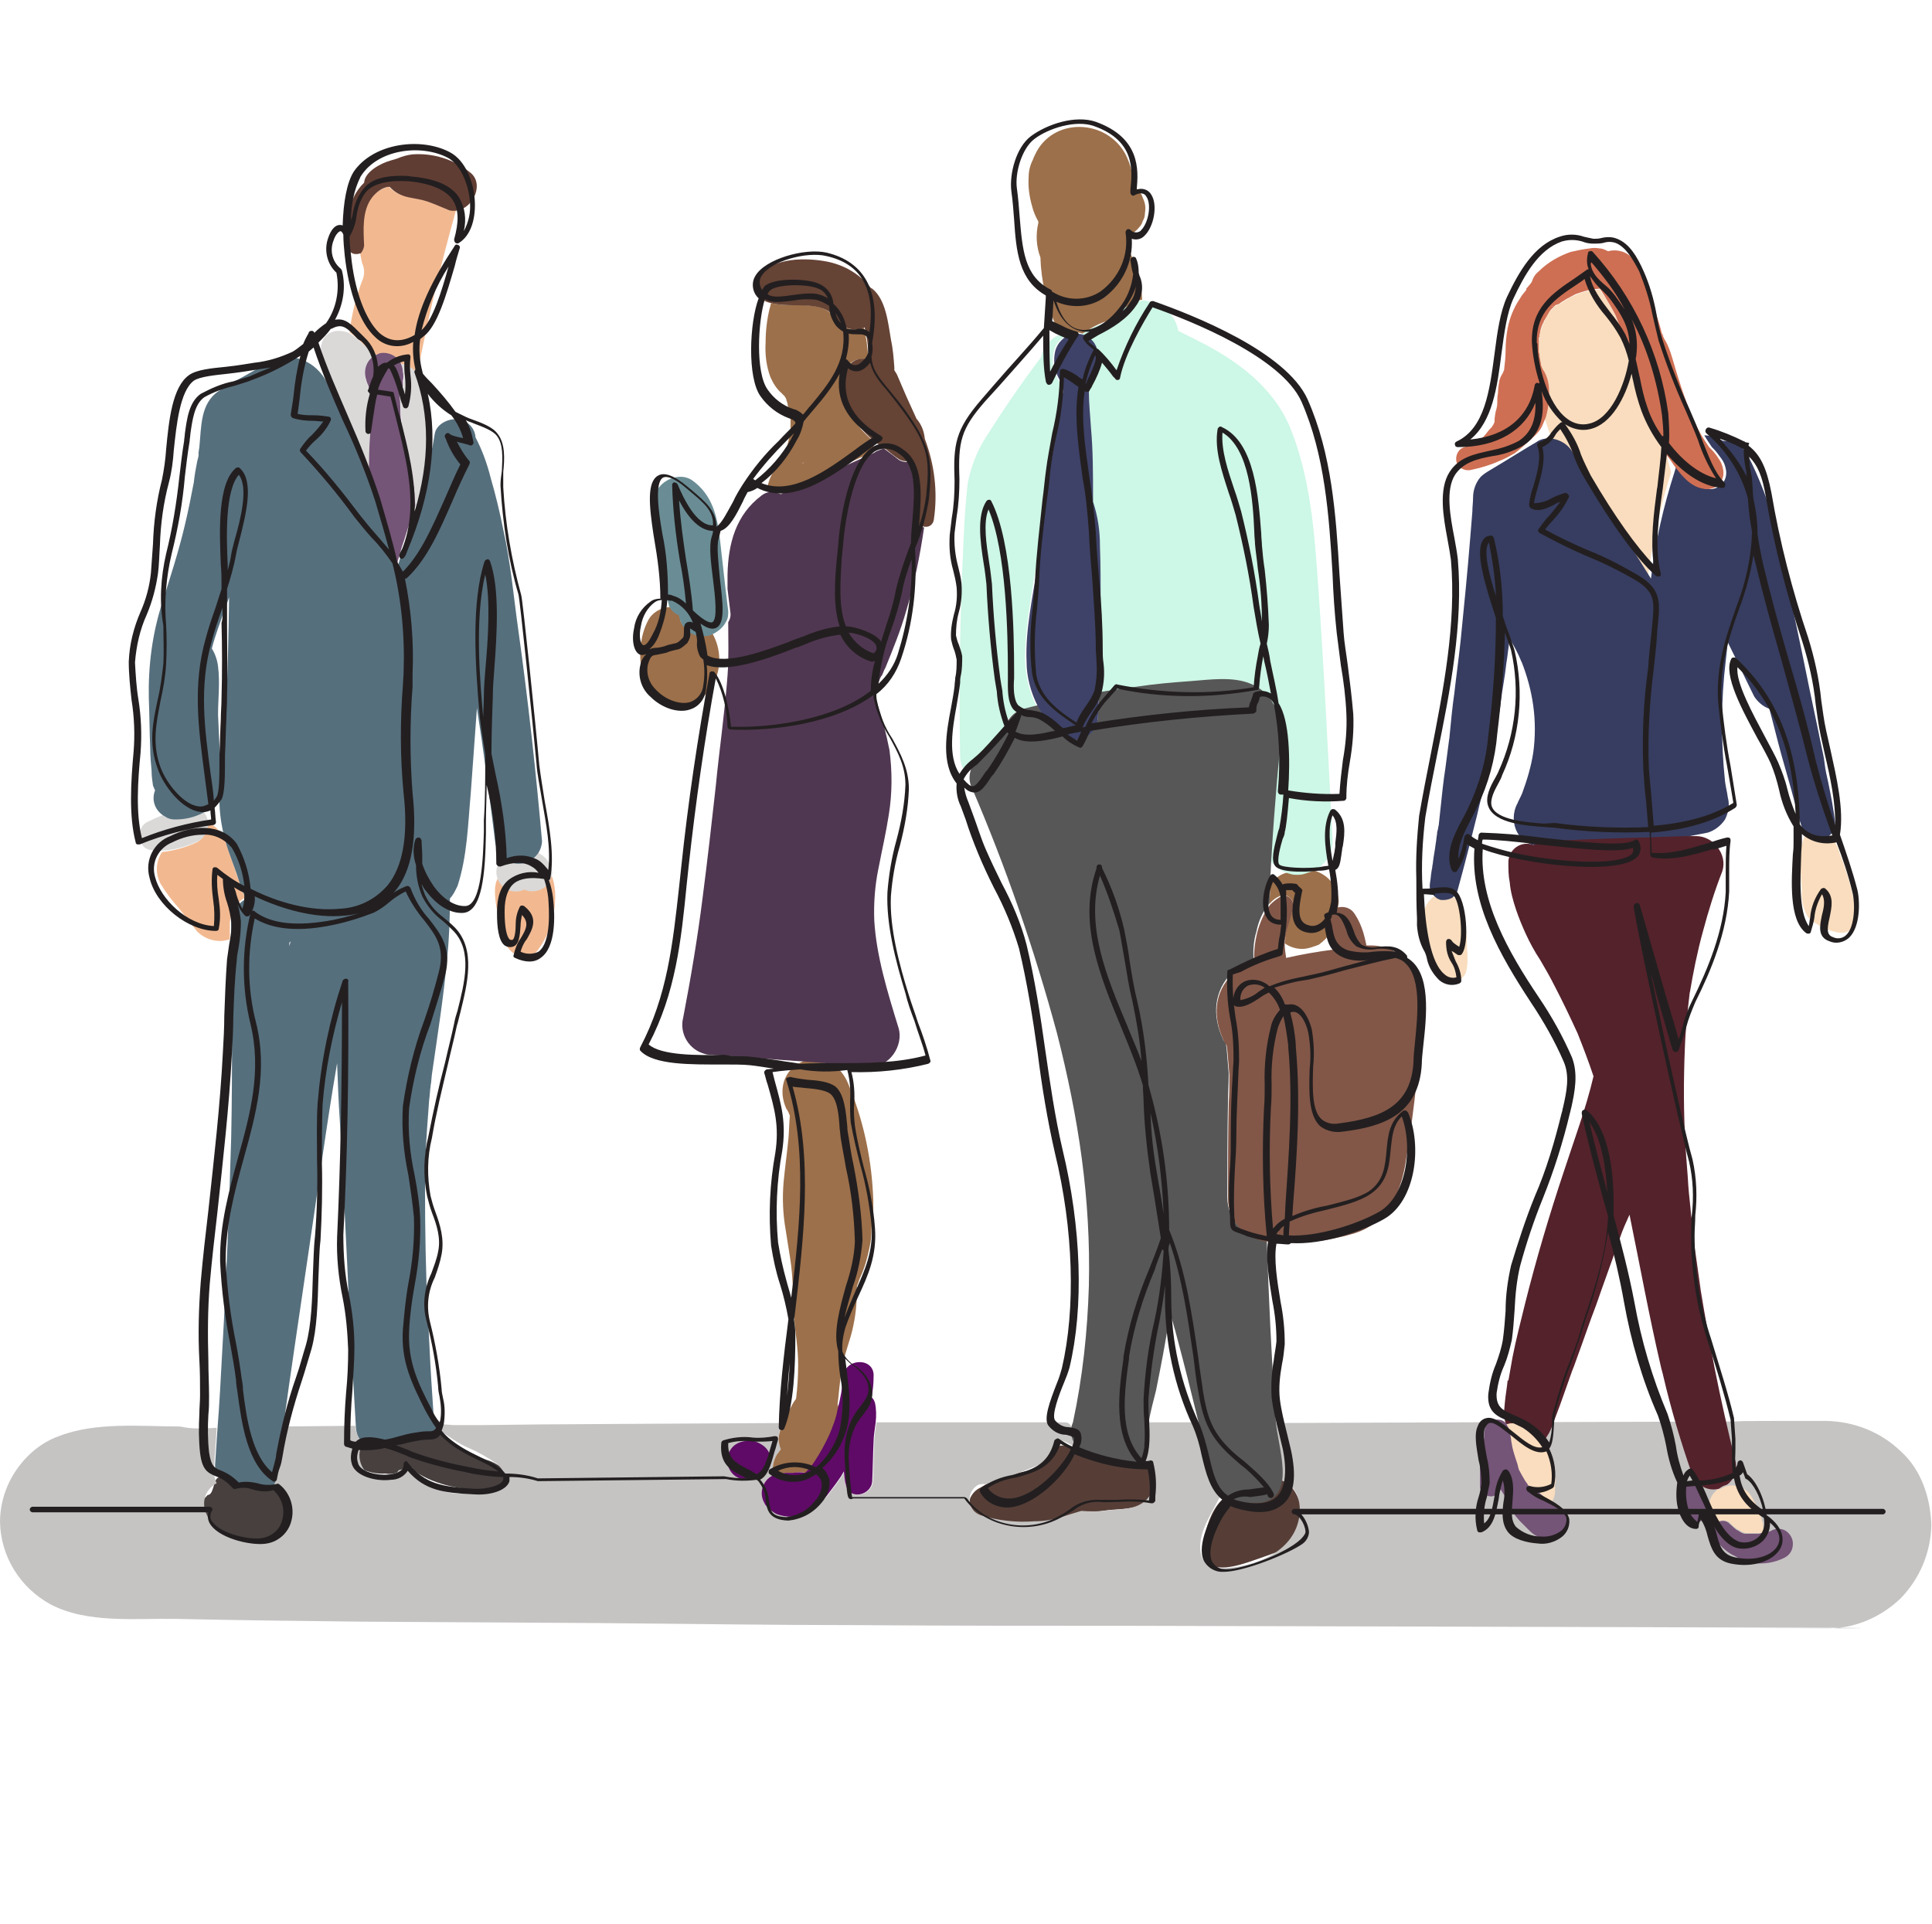 <?xml version="1.0" encoding="utf-8"?>
<!-- Generator: Adobe Illustrator 24.1.2, SVG Export Plug-In . SVG Version: 6.00 Build 0)  -->
<svg version="1.1" id="Layer_1" xmlns="http://www.w3.org/2000/svg" xmlns:xlink="http://www.w3.org/1999/xlink" x="0px" y="0px"
	 viewBox="0 0 279.1 278" style="enable-background:new 0 0 279.1 278;" xml:space="preserve">
<style type="text/css">
	.st0{fill:#563E37;}
	.st1{fill:#47403F;}
	.st2{fill:#C6C4C3;}
	.st3{fill:none;}
	.st4{fill:#F2B991;}
	.st5{fill:#9C704B;}
	.st6{fill:#DAD9D8;}
	.st7{fill:#745477;}
	.st8{fill:#566F7D;}
	.st9{fill:#503751;}
	.st10{fill:#CDF7E6;}
	.st11{fill:#575757;}
	.st12{fill:#3E4268;}
	.st13{fill:#825748;}
	.st14{fill:#603D33;}
	.st15{fill:#654335;}
	.st16{fill:#6A8D95;}
	.st17{fill:#5F0A66;}
	.st18{fill:#F9DDBE;}
	.st19{fill:#C2C0BF;}
	.st20{fill:#373D60;}
	.st21{fill:#54222B;}
	.st22{fill:#CE6F53;}
	.st23{fill:#231F20;}
</style>
<g id="Layer_2_1_">
	<g id="Plan">
		<path class="st0" d="M180.4,215.9c-4.4-1.8-6.7,5-6.5,8.1c0,0.6,0.2,1.2,0.5,1.7c1.6,1.8,5.9,0,7.7-0.6l3.9-1.4
			c0.6-0.2,1.2-0.5,1.7-0.9c0.7-0.8,1.1-1.8,0.9-2.9c-0.2-1-0.5-2.1-0.9-3c-0.3-0.9-0.8-1.8-1.5-2.4c-0.7-0.7-1.8-0.9-2.7-0.4"/>
		<path class="st0" d="M144.2,213.7c-0.9,0.3-1.7,0.7-2.5,1.2c-0.7,0.3-1.3,0.9-1.6,1.7c-0.1,0.8,0.2,1.6,0.9,2.1
			c5.4,4.1,13.2,0.1,19-0.5c1.8-0.2,3.8-0.1,5.4-1s2.7-3.2,1.3-4.7c-1.3-1.3-3.6-0.7-5.1-1c-2.1-0.5-4.2-1.2-6.1-2.2
			c-1-0.4-2.4-0.8-3.1,0c-0.3,0.4-0.6,0.9-0.8,1.4c-0.9,1.5-2.9,1.8-4.5,2.1C146.1,213,145.2,213.3,144.2,213.7z"/>
		<path class="st1" d="M52,212.1c1.1,0.6,2.4,0.9,3.7,0.8c1,0.2,1.9-0.1,2.7-0.7c0.1-0.1,0.2-0.3,0.4-0.3c0.2,0,0.3,0.1,0.5,0.2
			c3,2.4,7,3.1,10.8,3.2c1.2,0,2.6-0.2,3-1.3c0.2-0.8-0.1-1.6-0.8-2.1c-0.6-0.4-1.3-0.8-2.1-1c-2-0.8-3.9-1.9-5.6-3.3
			c-0.2-0.2-0.5-0.4-0.8-0.5c-0.3-0.1-0.7,0-1,0.1c-2.8,0.7-5.7,1.2-8.6,1.4c-1,0.1-2.5-0.3-3.1,0.7S51.2,211.6,52,212.1z"/>
		<path class="st1" d="M30,216c-0.5,0.5-1.1,1.2-0.8,1.9c0.1,0.2,0.2,0.3,0.3,0.5c0.2,0.4,0.3,0.8,0.4,1.3c0.3,0.9,0.9,1.6,1.8,1.9
			c0.8,0.4,1.7,0.6,2.6,0.7l2.3,0.4c0.9,0.2,1.8,0.2,2.7-0.1c0.9-0.5,1.5-1.3,1.7-2.3c0.7-1.6,0.5-3.5-0.4-5
			c-0.1-0.2-0.3-0.4-0.5-0.4c-0.3-0.1-0.6-0.1-0.8,0c-1.7,0.4-3.5,0.2-5.1-0.5c-0.6-0.3-2-1.4-2.7-0.9C30.8,213.8,30.9,216,30,216z"
			/>
		<path class="st2" d="M31.1,206.3h0.2c-0.1,2-0.3,4-0.4,6.1c0,0.7,0.1,1.3,0.4,1.9c-1.7,0.9-2.3,2.9-1.4,4.6
			c0.1,0.3,0.3,0.5,0.5,0.8c1.8,2.2,4.5,3.3,7.3,3c1-0.1,1.9-0.6,2.6-1.4c0.6-1,0.9-2.3,0.8-3.5c0-0.4,0-0.7-0.1-1.1
			c-0.2-0.9-1.3-1.3-1.5-2s0.4-1.7,0.5-2.4c0.3-2.1,0.5-4.1,0.8-6.2l10.5-0.1c0.1,0.9,0.5,1.8,1.1,2.6c-0.1,0.2-0.2,0.4-0.3,0.6
			c-0.6,1.8,0.4,3.8,2.2,4.4c0.1,0,0.2,0.1,0.2,0.1c1.2,0.3,2.5-0.3,3.1-1.3l0.9-0.2c0.3-0.1,0.7-0.1,1-0.2c1.5,2.3,3.9,3.7,6.6,3.8
			c0.7-0.1,1.4-0.2,2.1-0.3l0.3-0.1c0.9,0,1.7-0.1,2.5-0.4c0.7-0.1,1.4-0.4,1.8-1c0.2-0.5,0.2-1-0.1-1.4c-0.2-0.4-0.6-0.8-0.9-1.1
			c-1.3-0.9-2.7-1.7-4.1-2.3c-1-0.4-1.9-1-2.8-1.6c0,0-2.6-1.8-2.5-1c-0.2-1.2,2.4-0.7,3.2-0.7h4.1l8.5-0.1l16.7-0.1l18.2-0.1
			c-0.2,0.4-0.4,0.9-0.5,1.4c-0.2,0.8-0.1,1.6,0.2,2.4c-0.2,0.3-0.4,0.5-0.6,0.8c-0.5,0.9-0.7,2-0.5,3c-1.4,0.7-2,2.5-1.2,3.9
			c0.2,0.5,0.6,0.8,1,1.1c-0.4-0.2-0.2-0.1,0.5,0.4c0.3,0.2,0.7,0.3,1.1,0.4c0.6,0.1,1.2,0.2,1.8,0.1c1.4,0,2.8-0.7,3.6-1.9
			c0.1-0.1,0.2-0.3,0.2-0.4l0.3-0.2c0.3-0.2,0.5-0.4,0.7-0.7c0.3-0.4,0.6-0.8,0.9-1.2c0.4-0.5,0.7-1,1-1.4l0.4-0.7
			c0.1,0.6,0.1,1.3,0.3,1.9c0.4,2.3,3.7,1.6,3.8-0.5c0.1-1.9,0.1-3.8,0.2-5.7c0-0.9,0.2-1.9,0.3-2.8h7h11.2h5.7h2.7
			c1.3,0,1.1,0,1.8,0.9c0.3,0.2,0.5,0.5,0.7,0.9c0.2,0.6-0.4,1.2-0.4,1.8c-0.6-0.4-1.3-0.8-2-1c-0.1,0-0.2,0-0.4,0
			c-0.1,0.1-0.2,0.1-0.3,0.3c-0.4,0.8-0.5,1.8-1.1,2.4c-0.4,0.3-0.8,0.6-1.3,0.8c-1.7,0.7-3.4,1.4-5.1,2c-0.8,0.3-1.6,0.6-2.4,0.8
			c-0.5,0.1-1-0.1-1.5,0.2c-1.1,0.7-1.5,2.2-0.8,3.3c0.3,0.5,0.7,0.8,1.2,1c2.5,0.8,5.2,1.1,7.8,0.9c1.3,0,2.6-0.2,3.9-0.6
			c0.9-0.3,1.9-0.6,2.9-0.9c1.3,0.1,2.7,0.1,4-0.1c2.4-0.2,4.7-0.1,6.1-2.4c0.8-1.4,0.6-3.2-0.6-4.4c-0.3-0.4-0.8-0.8-1.3-1
			c0.6-1.6,1.1-3.2,1.5-4.9h7.1c0.4,0,1.1,4.3,1.2,4.7c0.5,1.9,2.4,3.6,2.1,5.6c0,0.3-0.1,0.6-0.3,0.9c-1.1,2.2-2.8,4.6-2.6,7.2
			s2,2.9,4.3,2.6c4.3-0.4,9.3-2.6,10-7.4c0.3-2.3-0.4-4.4-2.6-5.3c-0.1-0.1-0.3-0.1-0.4-0.1c-0.2-2.7-0.4-5.4-0.6-8.1l27.5-0.1
			l34.3-0.1c9.2,0,1.4-0.1,10.7-0.1c6.2,0-5.7,0,0.5,0c2.3,0,4.5,0,6.8,0c4,0.1,7.8,1.6,10.7,4.4c3,2.7,4.3,6.8,4.4,10.7
			c-0.1,4-1.7,7.7-4.4,10.5c-2.9,2.8-6.7,4.4-10.7,4.4h-0.4c-3.3,0-6.6,0-9.8,0c-7,0,21,0,14-0.1l-29.5-0.1l-35.5-0.1l-39-0.1
			c-13.3,0-26.5,0-39.7-0.1c-12.7,0-25.3-0.2-38-0.3l-33.7-0.2c-9-0.1-17.9-0.2-26.9-0.4c-5.8-0.1-12.8,0.7-18.1-2.1
			c-4.4-2.4-7.2-6.9-7.3-11.9c0-3.6,1.5-7,4-9.5c1.3-1.3,2.8-2.3,4.5-2.9c5.4-2.1,11.9-1.4,17.5-1.4
			C27.7,206.5,29.5,206.4,31.1,206.3z M108,213.7c-0.7,0-1.5-0.3-2-0.8c-1.1-1.1-1.1-2.9,0-4c0,0,0,0,0,0c0.8-0.6,1.8-0.9,2.8-0.8
			c0.5,0.1,0.9,0.2,1.3,0.5c0.7,0.4,1.2,1.1,1.3,1.9c0.1,0.8-0.1,1.6-0.7,2.2c-0.4,0.4-0.9,0.7-1.4,0.9
			C108.8,213.7,108.4,213.8,108,213.7z"/>
		<path class="st3" d="M126.3,63.8c0,0.5-0.1,1-0.2,1.5l0.3-0.2c0.4-0.2,0.7-0.3,1.1-0.4l-0.3-0.2C126.9,64.3,126.6,64,126.3,63.8z"
			/>
		<path class="st3" d="M116.2,66.8c-0.1,0-0.2,0.1-0.3,0.2C115.9,66.9,116,66.9,116.2,66.8C116.1,66.9,116.1,66.8,116.2,66.8z"/>
		<path class="st3" d="M185.5,126.3c0.4-0.2,0.8-0.3,1.3-0.3h0.1c-1.3-0.3-2.5-1.1-3.2-2.3c-0.1,1.1-0.1,2.3-0.2,3.4
			c0,0.3,0,0.5,0,0.8C184,127.2,184.7,126.7,185.5,126.3z"/>
		<path class="st3" d="M126.6,100C126.6,99.8,126.6,99.7,126.6,100z"/>
		<path class="st3" d="M50.5,190.1c-0.5-9.4-1-18.7-1.5-28.1c-0.1-2.8-0.3-5.6-0.4-8.5c-1.6,9.2-2.8,18.5-4.2,27.8
			c-1.2,8.4-2.5,16.7-3.6,24.9l10.5-0.1c0-0.1,0-0.1,0-0.2C51,200.6,50.7,195.3,50.5,190.1z"/>
		<path class="st3" d="M169.1,189.6c-0.1,0.3-0.1,0.6-0.1,0.9c-0.6,3.5-1.2,7-1.9,10.5c-0.3,1.5-0.6,3-1,4.5h7.1
			c-1-4.1-2-8.2-3.1-12.2C169.8,192,169.4,190.8,169.1,189.6z"/>
		<path class="st3" d="M41.8,136.2c0,0.2,0,0.3,0,0.5c0-0.2,0.1-0.5,0.2-0.7L41.8,136.2z"/>
		<path class="st3" d="M185.7,138.3c2.3-0.5,4.6-0.9,6.8-1.2c0-0.1,0-0.3,0-0.4c-0.1-0.7-0.2-1.4-0.4-2.2c-0.5,0.8-1.1,1.4-1.8,1.9
			c-0.7,0.4-1.5,0.6-2.4,0.6c-0.9,0-1.7-0.2-2.5-0.8C185.6,137,185.6,137.7,185.7,138.3z"/>
		<path class="st3" d="M29.7,117.7c0.2,0.3,0.3,0.7,0.3,1.1c0.6,0.2,1.2,0.6,1.6,1.1c0.3,0.4,0.6,0.8,0.9,1.2
			c-0.6-1.8-0.8-3.8-0.8-5.7c0.1-4,0.7-8,0.9-12c0.3-5.8,0.4-11.5,0.5-17.3c-0.2,0.6-0.4,1.1-0.6,1.7c-0.7,1.9-1.4,3.8-1.9,5.7
			c0.5,0.8,0.8,1.7,0.9,2.6c0.3,2.3-0.1,4.7,0,7c0,2.1,0.1,4.3,0.3,6.4s0.6,4.5-0.9,6.4c-0.4,0.5-0.9,0.9-1.5,1.3
			C29.4,117.3,29.5,117.5,29.7,117.7z"/>
		<path class="st4" d="M53,50.3c0.5,0.4,1,0.8,1.5,1.1c0.2-0.1,0.4-0.1,0.6-0.2c0.9-0.1,1.7,0.1,2.3,0.8c0.2,0.2,0.3,0.4,0.4,0.5
			c0.7,0.2,1.4,0.5,2,1c0.2,0.2,0.3,0.3,0.5,0.5c1.5-8,3.4-15.9,5.6-23.7c-0.5,0.1-0.9,0-1.4-0.1c-1-0.4-1.9-0.9-3-1.2
			s-1.8-0.4-2.7-0.6c-1-0.2-2-0.7-2.7-1.5L56,27c-0.9,0.3-1.8,0.8-2.4,1.6c-1.4,1.9-1.3,4.5-1.1,6.7c0.1,0.5-0.1,0.9-0.5,1.2
			c0.1,0.5,0.2,1,0.3,1.5c0.4,0.8,0.4,1.8,0,2.6c-0.9,2.4-1.5,4.9-1.8,7.4C51.4,48.7,52.3,49.5,53,50.3z"/>
		<path class="st4" d="M35.4,129.7c-0.4-1-0.7-2-1.1-3c-0.6-1.9-1.3-3.7-1.9-5.6c-0.3-0.4-0.6-0.8-0.9-1.2c-0.4-0.5-1-0.9-1.6-1.1
			c0.2,1.1-0.4,2.2-1.3,2.8c-1.6,0.8-3.4,1.3-5.2,1.5c-0.9,1.4-1,3.1-0.2,4.6c0.8,1.3,1.7,2.5,2.7,3.6c0.9,1.1,1.7,2.2,2.6,3.3
			c1.2,1.2,3.1,1.7,4.7,1.1c0-0.8,0-1.5,0-2.3C33.3,131.8,34.1,130.4,35.4,129.7z"/>
		<path class="st4" d="M75.4,128.3L75.4,128.3L75.4,128.3L75.4,128.3z"/>
		<path class="st4" d="M76,128.3L76,128.3z"/>
		<path class="st4" d="M76.2,128.6l-0.3-0.1l-0.1-0.1c-1.2,0.6-2.7,0.3-3.5-0.8c-0.2-0.2-0.3-0.5-0.4-0.7c-0.3,0.6-0.4,1.2-0.4,1.8
			c0,1.5,0.3,3,0.7,4.4c0.2,1.3,0.6,2.5,1.1,3.7c0.8,1.3,2.5,1.8,3.8,1c0.2-0.1,0.4-0.3,0.5-0.4c1-1.3,1.7-2.7,2.1-4.3
			c0.5-1.8,0.7-3.7,0.3-5.6c-0.1-0.4-0.2-0.8-0.4-1.1c-0.1,0.5-0.4,1-0.8,1.4C78.2,128.6,77.2,128.8,76.2,128.6z"/>
		<path class="st5" d="M117.5,69.2l8.6-3.9c0.1-0.5,0.1-1,0.2-1.5c-0.7-0.5-1.3-1.1-1.9-1.8c-2-2.3-3.5-5.9-2.1-8.8
			c0.6-1.2,2-1.6,3.2-1.1c-0.1-0.9-0.2-1.8-0.3-2.7c-0.1-0.7-0.3-1.4-0.4-2.1c-1.5,0.7-3.3,0.1-4.2-1.3c-1.8-2.9-6-1.4-9.2-2.2
			c-0.1,0.2-0.1,0.5-0.2,0.7c-0.4,1.6-0.6,3.3-0.6,5c-0.1,1.7,0.1,3.4,0.7,5c0.4,0.9,0.9,1.7,1.6,2.3l0.4,0.4
			c0.1,0.1,0.2,0.3,0.3,0.5l0,0v0.1c0.1,0.3,0.2,0.5,0.2,0.8c0.2,0.5,0.3,1.1,0.4,1.6c0-0.1,0,0.9,0,1.2s0,0.6,0,0.8
			c0,0,0,0.5-0.1,0.7s-0.1,0.4-0.1,0.4c-0.1,0.3-0.1,0.5-0.2,0.8c-0.1,0.6-0.3,1.1-0.5,1.6c0.1-0.2-0.4,0.8-0.5,1
			c-0.1,0.2-0.4,0.6-0.6,0.9c0,0-0.1,0.1-0.1,0.1l-0.1,0.1c-0.7,0.9-1.1,2-1.2,3.1c0.5,0,1,0.1,1.5,0.3
			C114.2,70.5,115.9,69.9,117.5,69.2z M116.2,66.8C116.1,66.8,116.1,66.9,116.2,66.8c-0.2,0.1-0.2,0.1-0.3,0.2
			C115.9,66.9,116.1,66.8,116.2,66.8z"/>
		<path class="st5" d="M98.1,88.8c-0.5-0.2-1-0.6-1.3-1.1c-1.4,0.1-2.6,0.8-3.2,2c-1.9,3.6-1.6,10.1,2.7,11.9
			c3.1,1.3,6.2-0.8,7.2-3.8c0.7-2.1,0.5-4.4-0.6-6.3c-1.8,0.8-3.8,0-4.6-1.8C98.3,89.5,98.2,89.2,98.1,88.8L98.1,88.8z"/>
		<path class="st5" d="M112.8,209.4c-0.2,0.3-0.4,0.5-0.6,0.8c-0.5,0.9-0.7,2-0.5,3c0.1-0.1,0.3-0.1,0.5-0.1
			c-0.4,0.3-0.2,0.2,0.6-0.2l0.8-0.1c0.3,0,0.5,0,0.8,0h0.2h0.1c0.6-0.1,1.1-0.1,1.7,0l0.3-0.3l0.4-0.4c0.2-0.3,0.5-0.6,0.7-1
			c0.8-1.2,1.5-2.5,2.1-3.8c0.5-1.2,1-2.4,1.3-3.7c0-0.2-0.1-0.4-0.2-0.7c0.2-1.6,0.3-3.3,0.6-4.9c0.3-2.3,1.3-4.4,1.7-6.6
			c0.4-1.9,0.5-3.7,0.5-5.6c0.2-0.4,0.3-0.9,0.5-1.3c0.6-1.3,1-2.7,1.3-4.2c0.2-0.9,0.3-1.7,0.3-2.6c0-0.3,0-0.5,0.1-0.8
			c0.2-1.6,0.2-3.1,0.1-4.7c-0.3-5.4-1.5-10.7-3.6-15.7c-0.5-1.2-1.3-2.2-2.4-2.9l-3.9-0.3l-0.3,0.1c-2.8,1.2-3.5,4.2-2.3,6.8
			l0.2,0.3c0.1,0.2,0.2,0.4,0.3,0.7c-0.1,1.1-0.1,2.2-0.2,3.3c-0.2,2.1-0.5,4.2-0.7,6.3c-0.2,2.3-0.1,4.6,0.3,6.9
			c0.2,1.3,0.4,2.5,0.6,3.8s0.2,1.4,0.3,2.4c0.2,2.1,0.2,4.3,0.3,6.4c0.2,2.3,0.6,4.5,0.6,6.9c0,1.7-0.1,3.3-0.3,4.9
			c-0.4,0.5-0.7,1.1-1,1.7c-0.3,0.6-0.6,1.2-0.9,1.9c-0.2,0.4-0.4,0.9-0.5,1.4C112.4,207.8,112.5,208.7,112.8,209.4z"/>
		<path class="st5" d="M156.4,48.2c0.4-0.2,0.7-0.5,1.1-0.7c1.1-0.7,2.4-1.2,3.7-1.4c0.2-0.4,0.5-0.8,0.9-1.2
			c0.3-0.4,0.8-0.7,1.2-0.9c0.4-0.3,0.8-0.5,1.2-0.6l0.5-0.1c-0.1-2.4-0.7-4.7-1.8-6.9c0-0.4,0-0.7,0.1-1s0.1-1,0.1-1.5l0.1-0.1
			c0.4-0.3,0.8-0.6,1.1-1c0.3-0.3,0.4-0.6,0.5-0.9c0.2-0.3,0.3-0.7,0.3-1.1c0.1-0.6,0.1-1.1-0.1-1.7l-0.4-1l-0.7-0.9
			c-0.1-0.1-0.3-0.3-0.4-0.4c-0.1-1.6-0.5-3.1-1.2-4.5c-2.8-5.2-10.6-5.4-13.1,0.1c-0.1,0.2-0.2,0.4-0.3,0.7
			c-0.4,0.8-0.6,1.6-0.6,2.5c-0.1,1.4,0.1,2.8,0.5,4.2c0.2,0.8,0.5,1.5,0.9,2.2v0.2c-0.4,1.7-0.3,3.4,0.3,5c0.1,3.4,0.9,6.7,2.2,9.8
			c0.2,0.5,0.5,0.9,0.9,1.2C154.4,47.9,155.5,47.9,156.4,48.2z"/>
		<path class="st5" d="M187.9,126c-0.3,0-0.7,0-1-0.1h-0.1c-0.4,0-0.9,0.2-1.3,0.3c-0.8,0.3-1.5,0.9-2,1.6l-0.1,2.8
			c0.4-0.5,0.9-0.9,1.4-1.1c0.6-0.4,1.4-0.1,1.8,0.5c0.1,0.2,0.2,0.4,0.2,0.6c-0.1,1.6-0.9,3.1-1.1,4.8c0,0.3-0.1,0.6-0.1,0.9
			c0.7,0.5,1.6,0.8,2.5,0.8c0.8,0,1.6-0.3,2.4-0.6c0.7-0.5,1.3-1.1,1.8-1.9c-0.3-1.1-0.1-2.2,0.6-3.1c0.1-0.1,0.3-0.2,0.4-0.3
			c0-0.3,0-0.5,0.1-0.8c0-1-0.4-2-1-2.9c-0.6-0.8-1.5-1.4-2.5-1.7c-0.2,0-0.3-0.1-0.5-0.1C188.8,125.9,188.3,126,187.9,126z"/>
		<path class="st6" d="M53.3,68.8c0-0.4,0-0.7,0-1.1c0-2.4,0.1-4.7,0.4-7.1c0.1-0.9,0.1-2.2,0.3-3.3c-0.2-0.2-0.3-0.5-0.5-0.8
			c0-0.1-0.1-0.3-0.2-0.4s-0.1-0.2-0.1-0.3c-0.2-0.4-0.3-0.8-0.4-1.2c-0.3-1.4,0.4-2.8,1.7-3.3c-0.5-0.3-1.1-0.7-1.5-1.1
			c-0.8-0.8-1.7-1.5-2.6-2.1c-0.5-0.2-1-0.3-1.5-0.3c-0.9,0-1.7,0.4-2.2,1.2c-0.5,1.1-0.5,2.4,0.1,3.5c-0.1,0.5-0.1,1.1,0,1.6
			c0,0.2,0.1,0.5,0.2,0.7c0.5,0.8,0.9,1.6,1.2,2.4C50.1,60.9,51.8,64.8,53.3,68.8z"/>
		<path class="st6" d="M59.9,53.5c-0.6-0.5-1.3-0.8-2-1c0.2,0.4,0.4,0.9,0.4,1.4c0.1,0.4,0.1,0.8,0,1.3c0,0.1,0,0.2,0,0.3
			s0,0.3,0,0.5c0,0.5-0.2,0.9-0.5,1.3c0.1,1.2,0.1,2.5,0.2,3.5l0.1,0.8c0.4,1.1,0.6,2.4,0.8,3.4c0.4,1.9,0.8,3.9,0.9,5.9
			c0.1,0.8,0.2,1.7,0.2,2.5c0.5-1.7,1-3.3,1.5-5c0.3-3.3,0.3-6.7,0.1-10c0-1.5-0.4-3-1.2-4.2C60.2,53.8,60.1,53.7,59.9,53.5z"/>
		<path class="st6" d="M28.7,121.5c1.3-0.8,1.7-2.5,1-3.8c-0.1-0.2-0.3-0.4-0.5-0.6c-1.3,0.7-2.6,1-4.1,1c-0.5,0-1-0.1-1.4-0.4
			c-0.8,0.3-1.7,0.7-2.5,1.1c-1.5,0.8-1.4,3.7,0.5,4c0.6,0.1,1.2,0.1,1.8,0.1C25.3,122.8,27,122.3,28.7,121.5z"/>
		<path class="st6" d="M74.8,124.7c-0.8,0-1.5-0.3-2.1-0.8l-0.2,0.2c-0.8,0.8-1,1.9-0.6,2.9c0.1,0.3,0.2,0.5,0.4,0.7
			c0.8,1.1,2.3,1.4,3.5,0.8l0.1,0.1l0.3,0.1c0.9,0.2,2,0,2.7-0.7c0.4-0.4,0.6-0.9,0.8-1.4c0.1-0.4,0.1-0.9-0.1-1.3
			c-0.3-0.9-1-1.7-1.9-2.1C77,124.1,75.9,124.7,74.8,124.7z M75.5,128.3L75.5,128.3L75.5,128.3L75.5,128.3z M76,128.3L76,128.3z"/>
		<path class="st7" d="M58.8,64.8c-0.3-1-0.5-2.3-0.8-3.4l-0.1-0.8c-0.1-1,0-2.3-0.2-3.5c0.3-0.4,0.4-0.8,0.5-1.3c0-0.2,0-0.3,0-0.5
			s0-0.2,0-0.3c0.1-0.4,0.1-0.8,0-1.3c0-0.5-0.2-1-0.4-1.4c-0.1-0.2-0.2-0.4-0.4-0.5c-0.6-0.6-1.5-0.9-2.3-0.8
			c-0.2,0-0.4,0.1-0.6,0.2c-1.3,0.5-2,1.9-1.7,3.3c0.1,0.4,0.2,0.8,0.4,1.2c0,0.1,0.1,0.2,0.1,0.3s0.1,0.3,0.2,0.4
			c0.1,0.3,0.3,0.6,0.5,0.8c-0.2,1.2-0.2,2.4-0.3,3.3c-0.3,2.3-0.4,4.7-0.4,7.1c0,0.4,0,0.7,0,1.1c1.3,3.5,2.5,7,3.5,10.5
			c0.2,0.7,0.4,1.4,0.6,2.1c0.3-1.1,0.6-2.2,1-3.3c0.5-1.7,1.1-3.3,1.6-5c-0.1-0.8-0.1-1.7-0.2-2.5C59.5,68.7,59.2,66.7,58.8,64.8z"
			/>
		<path class="st8" d="M32.1,213.2l0.8,0.5c0.5,0.3,1,0.6,1.5,0.7c0.4,0.1,0.8,0.2,1.2,0.2c0.8,0.1,3.1,0.6,3.8,0.1
			c0.5-0.4,0.6-1.6,0.7-2.2c0.3-2.1,0.5-4.1,0.8-6.2c1.1-8.2,2.4-16.6,3.6-24.9c1.4-9.3,2.6-18.5,4.2-27.8c0.1,2.8,0.2,5.6,0.4,8.5
			c0.5,9.3,1,18.7,1.4,28.1c0.3,5.3,0.6,10.6,0.9,15.8c0,0.1,0,0.1,0,0.2c0.3,3.1,2.6,2.6,5,2.2c2-0.3,4.7-0.3,6.4-1.2
			c0.3-0.1,0.6-0.4,0.6-0.7s-0.4-0.6-0.5-1c-0.2-0.5-0.3-1.1-0.3-1.6c-0.1-1.5-0.2-3.1-0.3-4.6c-0.2-3.1-0.3-6.2-0.5-9.3
			c-0.3-6.2-0.4-12.3-0.4-18.5c0-2.8,0.1-5.7,0.3-8.5c0.1-1.4,0.2-2.7,0.3-4.1c0.1-0.6,0.1-1.3,0.2-1.9c0-0.3,0.1-0.5,0.1-0.8
			c0,0,0.1-1.1,0.1-1c0.8-5.6,1.7-11.2,2.2-16.8c0.3-2.9,0.4-5.8,0.4-8.6c0.5-0.5,0.8-1.2,1.1-1.8c1.4-4.3,1.5-8.9,1.9-13.3
			c0.3-4.1,0.6-8.2,0.9-12.4c1,6.4,1.8,12.7,2.6,19.1c0.1,1,0.5,1.9,1.3,2.6c0.6,0.5,1.3,0.8,2.1,0.8c1.2,0,2.2-0.6,2.9-1.6
			c0.3-0.5,0.5-1.1,0.5-1.7c-0.9-10.2-2-20.3-3.4-30.3c-0.7-4.9-1.1-9.8-2.2-14.7c-0.5-2.5-1.1-5-1.8-7.4c-0.5-2-1.2-4-2.2-5.9
			c-0.1-1.4-1.2-2.5-2.6-2.6c-1.3-0.2-3.1,0.7-3.3,2.1c-0.3,1.9-0.7,3.8-1.2,5.7c-0.5,1.7-1,3.3-1.5,5s-1.1,3.3-1.6,5
			c-0.3,1.1-0.7,2.2-1,3.3c-0.2-0.7-0.4-1.4-0.6-2.1c-1-3.5-2.2-7.1-3.5-10.5c-1.5-4-3.2-7.9-5.1-11.7c-0.4-0.8-0.8-1.6-1.2-2.4
			c-0.6-1-1.4-1.9-2.4-2.5c-2.8-1.8-5.7-0.4-8.1,1.1c-1.7,1-3.4,1.8-5,2.9c-2.7,1.8-2.5,5.2-2.8,8.1c0,0.1-0.2,1.1-0.1,1
			c0,0.3-0.1,0.7-0.2,1c-0.2,1-0.4,2.1-0.5,3.1c-0.4,2.1-0.8,4.1-1.3,6.2c-0.9,3.8-2.1,7.5-3.3,11.3c-1.4,4.4-2,9-1.9,13.7
			c0.1,2.4,0.1,4.8,0.2,7.2c0,1.1,0.1,2.2,0.2,3.3c0,0.7,0.1,1.4,0.2,2.1c0.1,0.2,0.2,0.5,0.3,0.7c-0.6,1.5,0.1,3.1,1.5,3.8
			c0.4,0.3,0.9,0.4,1.4,0.4c1.4,0,2.8-0.3,4.1-1c0.6-0.3,1.1-0.8,1.5-1.3c1.5-1.9,1-4.2,0.9-6.4s-0.2-4.3-0.3-6.4c0-2.3,0.3-4.7,0-7
			c-0.1-0.9-0.4-1.8-0.9-2.6c0.5-1.9,1.2-3.8,1.9-5.7c0.2-0.6,0.4-1.1,0.6-1.7c-0.1,5.8-0.2,11.5-0.5,17.3c-0.2,4-0.8,8-0.9,12
			c0,1.9,0.3,3.8,0.8,5.7c0.5,1.9,1.3,3.7,1.9,5.6c0.3,1,0.7,2,1.1,3c-1.3,0.7-2.1,2.1-2.1,3.6c0,0.8,0,1.5,0,2.3
			c0.1,9.5,0.2,19,0,28.5c-0.3,10.4-0.7,20.7-1.3,31c-0.2,3.8-0.4,7.6-0.7,11.4l-0.3,4.5C31,212.3,31.1,212.6,32.1,213.2z
			 M41.8,136.2L42,136c-0.1,0.2-0.1,0.4-0.2,0.7C41.8,136.6,41.8,136.4,41.8,136.2L41.8,136.2z"/>
		<path class="st9" d="M125.6,154.1c2.8,0.2,5-3,4.2-5.6c-1.6-5.2-3.2-10.4-3.5-15.5c-0.1-2.5,0.1-5.1,0.6-7.5
			c0.5-2.6,1.1-5.2,1.5-7.8c0.5-3.1,0.5-6.2,0.1-9.3c-0.5-2.5-1.1-4.9-2-7.3c0,0,0,0,0-0.1l0,0c0-0.2,0-0.5,0-0.7c0-0.1,0-0.1,0-0.2
			c0.1-0.3,0.1-0.5,0.2-0.8c0.2-0.5,0.3-1.1,0.6-1.6l0.1-0.1c0.2-0.4,0.3-0.8,0.5-1.1c1.1-2.7,2.2-5.4,3-8.2c1.2-4,2-8,2.6-12.1
			c-0.9-0.1-1.5-0.8-1.4-1.7c0,0,0-0.1,0-0.1c0.3-2.6,0-5.2-0.8-7.7c-0.5,0.1-1.1,0-1.5-0.3c-0.8-0.6-1.4-1.1-2.1-1.6
			c-0.4,0.1-0.8,0.3-1.1,0.4l-0.3,0.2l-8.6,3.9c-1.6,0.7-3.3,1.3-4.9,2.1c-0.5-0.2-1-0.3-1.5-0.3c-0.5,0-0.9,0.2-1.3,0.5
			c-3.7,2.8-4.8,6.9-4.9,11.4c0,0.7,0,1.4,0,2.1l0.4,3.3c0.1,0.5,0,1-0.3,1.5c0,2.6,0.1,5.1-0.1,7.7c-0.4,5.4-1.2,10.8-1.7,16
			c-0.6,5.4-1.2,10.7-1.9,16.1c-0.7,5.6-1.7,11.6-2.8,17.3c-0.6,2.3,0.8,4.7,3.2,5.3c0.3,0.1,0.7,0.1,1,0.1c4.5,0.3,9.1,0.7,13.6,1
			l3.9,0.3L125.6,154.1z M126.6,100C126.6,99.7,126.6,99.8,126.6,100z"/>
		<path class="st10" d="M144.7,105.9l0.2-0.2c0.2-1.5,1.3-2.8,2.8-3.2l2-0.5c-1-2-1.5-4.2-1.6-6.4c-0.1-4.6,0.9-9.4,1.6-14
			c0.1-1,0.3-2,0.4-3c0.2-1.9,0.3-3.8,0.6-5.7c0.4-3.3,1.1-6.6,1.6-9.9c0.4-2,0.6-4.1,1-6.1c0-0.2,0-0.4,0.1-0.6s0-0.5,0-0.7
			c-1.2-1.4-1.6-3.3-1.1-5.1c0.5-1.6,2.2-2.6,3.9-2.1c0.5,0.1,0.9,0.4,1.3,0.8c0.6,0.6,0.9,1.4,0.9,2.2c0,0.3,0,0.5,0,0.8
			c0,0.2-0.1,1.7-0.1,1v0.5c-0.1,0.6-0.2,1.1-0.5,1.6c-0.2,0.3-0.4,0.6-0.7,0.8v0.7c0.1,1.7,0.2,3.5,0.3,5.2
			c0.3,3.3,0.3,6.6,0.3,9.9c0,0.3,0,0.5,0,0.8c0.7,2.1,1,4.2,1,6.4c0.1,2.8,0.1,5.5,0.1,8.3c0,4.3-0.2,8.7-0.4,13.1
			c1.8-0.3,3.7-0.6,5.5-0.8c2.6-0.3,5.2-0.6,7.8-0.8s6.1-0.7,8.6,0.4c5.6,2.4,4.2,8.8,3.8,13.7c-0.3,3.7-0.5,7.3-0.8,11
			c0.7,1.2,1.9,2,3.2,2.3c0.3,0.1,0.7,0.1,1,0.1c0.5,0,0.9-0.1,1.4-0.3c2.2-0.6,3.7-2.5,3.6-4.8c-0.7-13.3-1.3-26.5-2.3-39.8
			c-0.5-6.7-1.3-13.6-3.9-19.9c-2.5-5.8-7.6-9.5-13.1-12.3c-1-0.5-2-1-3-1.5l-0.1-0.5c-0.2-0.8-0.7-1.6-1.3-2.2l-1-0.8
			c-0.4-0.2-0.8-0.4-1.2-0.5c-0.5-0.2-1-0.4-1.5-0.4l-0.4,0.1l-0.5,0.1c-0.4,0.1-0.9,0.3-1.2,0.6c-0.5,0.2-0.9,0.5-1.2,0.9
			c-0.4,0.3-0.7,0.7-0.9,1.2c-1.3,0.3-2.5,0.7-3.7,1.4c-0.4,0.2-0.7,0.5-1.1,0.7c-1-0.3-2-0.3-3,0c-0.4,0.1-0.8,0.3-1.1,0.6
			c-0.8,0.6-1.4,1.5-1.6,2.6c-2.8,3.7-5.4,7.5-7.8,11.3c-1.4,2.1-2.3,4.4-2.8,6.9c-0.3,2.7-0.5,5.5-0.6,8.2
			c-0.5,10.4-0.7,20.8-0.5,31.2c0,0.9,0.3,1.9,0.9,2.6c0.2-0.9,0.7-1.7,1.3-2.4L144.7,105.9z"/>
		<path class="st11" d="M157.1,210c1.9,0.8,4.2,0.7,6.2,1.2c0.4,0.2,0.9,0.2,1.4-0.1c0.4-0.3,0.6-0.8,0.5-1.3c0.4-3,1-5.9,1.8-8.9
			c0.7-3.5,1.4-7,1.9-10.5c0.1-0.3,0.1-0.6,0.1-0.9c0.3,1.2,0.7,2.4,1,3.6c1.1,4.1,2.1,8.1,3.1,12.2c1.2,4.9,0.6,10.4,6.1,11.6
			c1,0.3,2.1,0.3,3.1,0.2c5.1-1,2.2-8.2,2-11.9c-0.6-8.7-1-17.3-1.3-26c-3.2-0.3-5.7-3-5.7-6.2c0-4.6,0-9.2,0.1-13.8
			c0-1.4,0.1-2.7,0.1-4.1c-0.1-1.2-0.2-2.4-0.3-3.6l-0.1-0.7c-0.1-0.2-0.3-0.4-0.4-0.6c-1.6-3.4-1.4-7,1.3-9.7
			c0.9-0.8,1.9-1.5,3.1-1.8c-0.1-1.4,0-2.8,0.4-4.1c0.3-1.5,0.9-2.9,1.9-4.1l0.1-2.8c0-0.3,0-0.5,0-0.8c0.1-1.1,0.1-2.3,0.2-3.4
			c0.2-3.7,0.5-7.3,0.8-11c0.4-4.8,1.8-11.3-3.8-13.7c-2.6-1.1-5.9-0.6-8.6-0.4s-5.2,0.4-7.8,0.8c-1.8,0.2-3.7,0.5-5.5,0.8
			c-0.1,1.2-0.1,2.4-0.2,3.6c-0.1,2.3-2.6,4-4.7,2.7c-1.7-1.1-3.1-2.6-4-4.4l-2,0.5c-1.5,0.4-2.6,1.7-2.8,3.2l-0.2,0.2l-3.4,3.2
			c-0.7,0.7-1.1,1.5-1.3,2.4c-0.2,0.7-0.2,1.5,0.1,2.2c5,11.6,9.1,23.5,12.4,35.7c3.1,12.2,4.9,23.8,4.6,36.5
			c-0.2,6.6-0.9,13.2-2.3,19.7C154.2,207.3,155.2,209.4,157.1,210C157.1,210,157.1,210,157.1,210z"/>
		<path class="st12" d="M159,87.2c0-2.8,0-5.5-0.1-8.3c0-2.2-0.3-4.3-1-6.4c0-0.3,0-0.5,0-0.8c0-3.3,0-6.6-0.3-9.9
			c-0.1-1.7-0.3-3.5-0.3-5.2V56c0.3-0.2,0.5-0.5,0.7-0.8c0.3-0.5,0.4-1,0.5-1.6v-0.5c0,0.7,0.1-0.7,0.1-1c0-0.3,0-0.5,0-0.8
			c0-0.8-0.3-1.6-0.9-2.2c-1.2-1.2-3.2-1.2-4.4,0.1c-0.4,0.4-0.6,0.8-0.8,1.3c-0.5,1.8-0.1,3.7,1.1,5.1c0,0.2,0,0.5,0,0.7
			s0,0.4-0.1,0.6c-0.5,2-0.7,4.1-1,6.1c-0.6,3.3-1.2,6.6-1.6,9.9c-0.2,1.9-0.4,3.8-0.6,5.7c-0.2,1-0.3,2-0.4,3
			c-0.7,4.6-1.8,9.4-1.6,14c0,2.2,0.6,4.4,1.6,6.4c0.9,1.8,2.3,3.4,4,4.4c2.1,1.3,4.6-0.4,4.7-2.7c0.1-1.2,0.1-2.4,0.2-3.6
			C158.9,96,159,91.6,159,87.2z"/>
		<path class="st13" d="M192.2,134.6c0.1,0.8,0.3,1.5,0.4,2.2c0,0.1,0,0.3,0,0.4c-2.3,0.3-4.6,0.7-6.8,1.2c-0.1-0.7-0.2-1.3-0.2-2
			c0-0.3,0-0.6,0.1-0.9c0.2-1.6,1-3.1,1.1-4.8c0-0.7-0.6-1.3-1.3-1.3c-0.2,0-0.4,0.1-0.6,0.2c-0.5,0.3-1,0.7-1.4,1.1
			c-0.9,1.2-1.5,2.6-1.9,4.1c-0.3,1.3-0.5,2.7-0.4,4.1c-1.1,0.4-2.2,1-3.1,1.8c-2.8,2.7-2.9,6.3-1.3,9.7c0.1,0.2,0.2,0.4,0.4,0.6
			l0.1,0.7c0.1,1.2,0.2,2.4,0.3,3.6c0,1.4,0,2.7-0.1,4.1c-0.1,4.6-0.1,9.2-0.1,13.8c0,3.2,2.5,5.9,5.7,6.2c0.2,0,0.4,0,0.5,0.1
			c3.9,0.3,7.9-0.1,11.7-1.2c2.6-0.7,4.7-2.4,6-4.7c0.9-1.9,1.5-3.8,1.8-5.9c1.3-7.8,2.1-15.7,2.4-23.6c0-4.1-3.4-7.5-7.5-7.5h-0.6
			c-0.1-0.5-0.2-0.9-0.3-1.3c-0.3-1.2-0.8-2.4-1.5-3.4c-0.5-0.7-1.4-1-2.3-0.8c-0.2,0.1-0.3,0.2-0.4,0.3
			C192,132.3,191.8,133.5,192.2,134.6z"/>
		<path class="st14" d="M52.6,35.4c-0.1-2.2-0.3-4.9,1.1-6.8c0.6-0.8,1.4-1.4,2.3-1.6l0.3,0c0.7,0.8,1.7,1.3,2.7,1.5
			c0.9,0.2,1.8,0.3,2.7,0.6c0.9,0.3,2,0.8,3,1.2c0.4,0.2,0.9,0.2,1.4,0.1c2.3-0.4,3.9-3.9,1.8-5.5c-2.4-1.9-5.3-2.8-8.3-2.6
			c-0.8,0.1-1.5,0.3-2.2,0.6l0,0c-0.3,0.1-0.7,0.2-1,0.3c-1.4,0.4-3.7,1.6-3.8,3.2l0,0c-2.4,2.3-2.7,5.9-2.5,9
			c0.1,0.8,0.7,1.4,1.5,1.3c0.2,0,0.4-0.1,0.5-0.1C52.4,36.3,52.6,35.8,52.6,35.4z"/>
		<path class="st15" d="M120.7,46c0.8,1.4,2.6,2,4.2,1.3c0.2,0.7,0.3,1.4,0.4,2.1c0.1,0.9,0.2,1.8,0.3,2.7c-1.2-0.6-2.6-0.1-3.2,1.1
			c-1.4,2.9,0.1,6.5,2.1,8.8c0.6,0.7,1.2,1.3,1.9,1.8c0.3,0.3,0.7,0.5,1,0.7l0.3,0.2c0.7,0.5,1.3,1.1,2.1,1.6c0.4,0.3,1,0.4,1.5,0.3
			c0.8,2.5,1.1,5.1,0.8,7.7c-0.1,0.9,0.5,1.6,1.4,1.8c0,0,0.1,0,0.1,0c0.6,0.1,1.2-0.3,1.3-1c0,0,0,0,0,0c0.6-4,0.1-8-1.3-11.7
			c-0.1-1.1-0.5-2.1-1.2-2.9c-0.5-1.1-1-2.2-1.5-3.3c-0.4-0.9-0.8-1.9-1.2-2.8c-0.1-0.3-0.3-0.6-0.5-0.9c0-0.1,0-0.3,0-0.4
			c-0.1-1.4-0.2-2.7-0.5-4.1c-0.4-2.3-0.7-5.7-2.7-7.3l-0.2-0.1c-1.6-2-3.8-3.3-6.3-3.8c-3.1-0.6-7.5-0.6-9.8,1.9
			c-0.9,0.9-0.9,2.4,0,3.3c0.1,0.1,0.3,0.2,0.4,0.3c0.4,0.2,0.8,0.4,1.3,0.5C114.6,44.6,118.9,43.2,120.7,46z"/>
		<path class="st16" d="M105.2,88.3l-0.4-3.3l-0.8-7.1c-0.4-3.4-1.1-6.4-4-8.5c-2.2-1.5-5.7,0.5-5.5,3.2c0.2,2.4,0.5,4.9,0.7,7.3
			c0.1,1.3,0.3,2.6,0.4,3.8s0.7,2.3,1,3.6c0,0.2,0.1,0.4,0.2,0.5c0.3,0.5,0.7,0.9,1.3,1.1c0.2,1.9,2,3.3,3.9,3c0.3,0,0.7-0.1,1-0.3
			c0.8-0.4,1.5-1,1.9-1.8C105.2,89.3,105.2,88.8,105.2,88.3z"/>
		<path class="st17" d="M119.8,207.3c-0.6,1.3-1.3,2.6-2.1,3.8c-0.2,0.3-0.4,0.6-0.7,1l-0.4,0.4l-0.3,0.3c-0.6-0.1-1.1-0.1-1.7,0
			h-0.1h-0.2c-0.3,0-0.6,0-0.8,0l-0.8,0.1c-0.8,0.4-1,0.5-0.6,0.2c-0.2,0-0.3,0.1-0.5,0.1c-1.4,0.7-2,2.5-1.2,3.9
			c0.2,0.5,0.6,0.8,1,1.1c-0.4-0.2-0.2-0.1,0.5,0.4c0.3,0.2,0.7,0.3,1.1,0.4c0.6,0.1,1.2,0.2,1.8,0.1c1.4,0,2.8-0.7,3.6-1.9
			c0.1-0.1,0.2-0.3,0.2-0.4l0.3-0.2c0.3-0.2,0.5-0.4,0.7-0.7c0.3-0.4,0.6-0.8,0.9-1.2c0.4-0.5,0.7-1,1-1.4l0.4-0.7
			c0.1,0.6,0.1,1.3,0.3,1.9c0.4,2.3,3.7,1.6,3.8-0.5c0.1-1.9,0.1-3.8,0.2-5.7c0-0.9,0.2-1.9,0.3-2.8c0.1-0.9,0.1-1.9-0.1-2.8
			c-0.1-0.3-0.2-0.6-0.5-0.8c0.2-1,0.3-2,0.3-3c0.2-2.8-4.1-2.8-4.4,0c-0.1,1.6-0.4,3.2-0.8,4.7
			C120.8,204.9,120.3,206.1,119.8,207.3z"/>
		<path class="st17" d="M111.3,210.6c-0.1-0.8-0.6-1.5-1.3-1.9c-0.6-0.4-1.3-0.6-2.1-0.5c-0.7,0-1.5,0.3-2,0.8c-1.1,1.1-1.1,2.9,0,4
			c0,0,0,0,0,0c0.5,0.5,1.3,0.8,2,0.8c0.4,0,0.8,0,1.2-0.1c0.5-0.2,1-0.5,1.4-0.9C111.2,212.2,111.5,211.4,111.3,210.6z"/>
		<path class="st18" d="M260.3,128.7c-0.1,1.3,0.2,2.6,0.8,3.7c0.6,0.7,1.4,1.2,2.3,1.6c1.4,0.7,3.3,1.3,4.3,0
			c0.5-0.7,0.6-1.6,0.4-2.4c-0.5-2.8-1.2-5.5-2.3-8.2c-0.3-1.2-0.9-2.2-1.9-3C259,117.2,260.2,126.7,260.3,128.7z"/>
		<path class="st3" d="M240.3,48.5c0-0.1-0.1-0.1-0.1-0.2C240.2,48.4,240.2,48.5,240.3,48.5z"/>
		<path class="st3" d="M240.8,65.9c0.2,0.8,0.5,1.5,0.6,2.3v0.1c0.1-0.3,0.2-0.7,0.3-1l-0.4-0.6C241.2,66.4,241,66.2,240.8,65.9z"/>
		<path class="st3" d="M220.5,41.7L220.5,41.7L220.5,41.7L220.5,41.7z"/>
		<path class="st3" d="M220.5,41.8L220.5,41.8L220.5,41.8L220.5,41.8z"/>
		<path class="st3" d="M233.9,179c-1.1,3.2-2.3,6.4-3.4,9.6c-1,2.7-1.9,5.4-2.9,8l5.1,0.3l7.1,0.4c-1.7-7.2-3-14.5-4.5-21.8
			C234.7,176.7,234.3,177.9,233.9,179z"/>
		<path class="st19" d="M246.9,217.1c0.2-0.7,0.6-1.4,1.2-1.9c-0.8,0.2-1.6,0-2.3-0.3c0.4,0.5,0.7,1.1,1,1.7
			C246.8,216.8,246.9,216.9,246.9,217.1z"/>
		<path class="st4" d="M224.9,43.9l-0.1,0.1L224.9,43.9z"/>
		<path class="st4" d="M224.5,44.2L224.5,44.2C224.1,44.3,224.2,44.4,224.5,44.2z"/>
		<path class="st18" d="M226.6,65.3c1.1,1.8,2.3,3.6,3.4,5.4c2.7,4.3,5.4,8.7,8,13c0.7-5.2,1.8-10.4,3.4-15.4v-0.1
			c-0.2-0.8-0.4-1.5-0.6-2.3c-1.4-2.2-2.6-4.5-3.5-7c-0.5-1.3-0.9-2.7-1.3-4c-0.2-0.7-0.4-1.4-0.6-2.1c-0.2-0.8-0.3-1.6-0.3-2.4
			c-0.2-0.8-0.5-1.6-0.8-2.4c-0.3-0.8-0.6-1.5-0.9-2.3c-0.5-1-1-2-1.7-3l0.2,0.3c-0.3-0.4-0.6-0.8-0.8-1.2l-0.9,0.1
			c-0.9,0.1-1.8,0.4-2.6,0.7c-0.4,0.2-0.9,0.4-1.3,0.7c-0.3,0.2-0.5,0.3-0.8,0.5c-0.3,0.1-0.5,0.3-0.8,0.4c-0.1,0.1-0.2,0.2-0.3,0.3
			c-0.1,0.1-0.2,0.2-0.3,0.3l-0.1,0.1c-0.4,0.5-0.7,1-0.9,1.6c-0.1,0.1-0.1,0.3-0.2,0.4v-0.1c0.1-0.2,0.3-0.4,0,0v0.1
			c-0.1,0.3-0.2,0.5-0.3,0.8c-0.1,0.3-0.1,0.6-0.2,0.9c0,0,0,0.1,0,0.1l0,0c0,0.2,0,0.3-0.1,0.5c0,0.4,0,0.8,0,1.1
			c0,0.2,0,0.3,0,0.5s0,0.1,0,0.2c0,0.2,0.1,0.3,0.1,0.5c0,0.2,0.1,0.4,0.1,0.6s0.1,0.3,0.1,0.5c0,0.1,0,0.1,0,0.2
			c0.1,0.2,0.2,0.4,0.3,0.7c1.1,1.6,1,3.7,0.7,5.6c-0.1,0.5-0.2,1-0.4,1.5c0.3,1,0.7,2.1,1.1,3.1C225.2,63.9,226.1,64.5,226.6,65.3z
			"/>
		<path class="st18" d="M207.6,129.7c-0.2,0-0.3-0.1-0.4-0.2c-0.2,0.1-0.4,0.3-0.6,0.5c-0.6,0.7-1,1.5-1,2.4c0,0.6,0.2,1.1,0.3,1.7
			c0.2,0.7,0.4,1.4,0.6,2.2s0.4,1.4,0.6,2.1c0.2,0.8,0.6,1.6,1,2.4c0.4,0.7,1.2,1.1,2,1c0.8-0.1,1.5-0.7,1.7-1.4
			c0.1-0.5,0.2-1,0.2-1.5c0-0.4,0-0.7,0-1.1c-0.1-0.7-0.1-1.5-0.1-2.2c-0.1-0.9-0.1-1.9-0.3-2.8c-0.1-0.3-0.1-0.7-0.1-1
			c-0.2-0.9-0.8-1.7-1.6-2.2c-0.1-0.1-0.3-0.1-0.4-0.2C208.9,129.8,208.2,129.9,207.6,129.7z"/>
		<path class="st20" d="M243.6,120.9c1-0.2,2.1-0.4,3.1-0.6c1-0.3,1.9-1,2.5-1.9c0.5-1,0.7-2.1,0.4-3.2c-0.1-0.8-0.3-1.5-0.4-2.3
			c-0.6-5.8-0.6-11.6,0.1-17.4c0.1-0.9,0.2-1.8,0.3-2.7l0,0c1.3,2.6,2.5,5.2,3.8,7.8c0.5,0.8,1.3,1.5,2.2,1.8
			c0.6,2.2,1.1,4.3,1.7,6.5c0.5,1.8,1,3.5,1.5,5.3s0.9,3.6,1.5,5.3c0.3,1.2,1.5,1.9,2.7,1.8c1.2-0.1,2.1-1.2,2.1-2.4
			c-0.2-2-0.6-3.9-1-5.9c-0.2-0.9-0.4-1.7-0.5-2.6s-0.3-1.8-0.5-2.7c-0.7-3.5-1.5-7.1-2.2-10.6s-1.5-7.1-2.2-10.6
			c-0.7-3.3-1.3-6.5-2.1-9.8c-1-3.9-2.4-7.6-4.2-11.1c-0.5-0.9-1.4-1.5-2.4-1.8c-0.3-0.1-0.7-0.1-1.1-0.1c-0.8-0.5-1.7-0.8-2.7-0.8
			l0.5,0.8c0.2,0.3,0.4,0.6,0.6,0.9l0.2,0.2l0.1,0.1c0.4,0.4,0.7,0.9,1.1,1.4c0.3,0.4,0.5,0.9,0.6,1.4c0.2,0.8,0,1.7-0.6,2.3
			c-0.6,0.6-1.5,0.8-2.3,0.6c-1.9-0.3-3.1-1.9-4.2-3.4c-0.1,0.3-0.2,0.7-0.3,1c-1.6,5-2.8,10.2-3.4,15.4c-2.7-4.3-5.4-8.7-8-13
			c-1.1-1.8-2.3-3.6-3.4-5.4c-0.5-0.8-1.3-1.4-2.3-1.7c-1-0.3-2.1-0.2-2.9,0.4c-2.2,1.3-4.4,2.7-6.6,4c-0.5,0.3-1,0.6-1.4,1
			c-0.7,0.8-1.1,1.9-1.1,3c0,0.7-0.1,1.3-0.1,2c-0.1,1.2-0.2,2.4-0.3,3.7c-0.4,5-0.9,10-1.4,15c-0.3,2.8-0.7,5.6-1,8.4l0.1-0.9
			c-0.3,2.1-0.5,4.2-0.7,6.3c0,0.3-0.1,0.6-0.1,0.9l0.1-0.9c-0.2,1.5-0.4,3.1-0.6,4.6c-0.3,1.9-0.5,3.9-0.7,5.8
			c-0.1,0.9-0.2,1.8-0.3,2.8c0.1-0.6,0-0.4-0.1,0.4c0.1-0.4,0.1-0.4,0-0.1s-0.1,0.4-0.1,0.6c-0.1,0.5-0.1,0.9-0.2,1.4
			c-0.1,0.9-0.3,1.8-0.4,2.7c0,0.2-0.1,0.5-0.1,0.7l0,0c0,0.2-0.1,0.4-0.1,0.6c-0.1,0.5-0.1,1-0.2,1.5c-0.1,0.6-0.1,1.1,0.2,1.6
			c0.2,0.3,0.5,0.6,0.8,0.8c0.1,0.1,0.3,0.1,0.4,0.2c0.6,0.1,1.3,0,1.8-0.3c0.4-0.3,0.7-0.7,0.8-1.2c1-3.6,1.9-7.2,2.8-10.8
			c0.4-1.8,0.9-3.6,1.3-5.4s0.7-3.6,1.1-5.4s0.8-3.6,1-5.4s0.6-3.7,0.8-5.6c0.2-1.2,0.3-2.4,0.5-3.6c0.6,1,1.2,2.1,1.6,3.1
			c0,0,0,0.1,0.1,0.2c0.8,2,1.4,4.2,1.7,6.4c0.3,2.2,0.3,4.5,0,6.7c-0.3,2-0.9,4-1.6,5.9c-0.2,0.5-0.5,1-0.7,1.5
			c-0.7,1.3-0.7,2.9,0,4.2c0.6,1.1,1.7,1.8,2.9,1.9c0.6-0.3,1.2-0.4,1.8-0.4C230.2,121.4,236.9,121.1,243.6,120.9z"/>
		<path class="st21" d="M217.8,199.4c-0.1,1.1-0.3,2.1-0.4,3.2l-0.1,1.1c0,0.6,0,1.3,0.2,1.9l0.2,0.2c0.6-0.2,1.2-0.2,1.8,0
			c1.3,0.5,2.4,1.5,3.1,2.8c0.1-0.1,0.1-0.1,0.2-0.2c0.4-0.4,0.7-0.9,1-1.4c0.3-0.6,0.5-1.1,0.7-1.7c0.3-0.8,0.6-1.6,0.9-2.4
			l1.7-4.8c0.2-0.5,0.4-1,0.6-1.6c1-2.7,1.9-5.4,2.9-8c1.1-3.2,2.3-6.4,3.4-9.6c0.4-1.2,0.9-2.3,1.4-3.4c1.5,7.3,2.8,14.5,4.5,21.8
			c0.1,0.5,0.3,1.1,0.4,1.6c1.1,4.7,2.5,9.4,4.1,14c0.1,0.4,0.4,0.9,0.7,1.2c0.3,0.2,0.6,0.4,0.9,0.7l0,0c0.7,0.4,1.5,0.5,2.3,0.3
			l0.3-0.2c0.3-0.2,0.6-0.3,0.9-0.4c1.1-0.8,1.5-2.2,1.2-3.4c-1.1-4.4-2.1-8.9-3-13.4c-0.7-3.7-1.4-7.5-2-11.2
			c-0.3-2.1-0.6-4.3-0.9-6.4c-0.1-1.1-0.3-2.3-0.4-3.4c0-0.4,0-0.7-0.1-1.1c-0.1-1.4-0.3-2.8-0.4-4.2c-0.1-1.9-0.3-3.8-0.4-5.7
			c-0.3-4.8-0.3-9.6-0.1-14.4c0.1-2.7,0.4-5.3,0.7-7.9c0.1-0.3,0.1-0.6,0.1-0.9l-0.1,1c0.5-3,1.1-6,1.9-8.9c0.8-3,1.7-5.9,2.8-8.7
			c0.4-1.2,0.1-2.5-0.7-3.5c-0.7-1-1.9-1.6-3.1-1.6h-1.3c-6.7,0.2-13.3,0.4-20,0.7c-0.6,0-1.2,0.2-1.8,0.4l-0.3,0.2
			c-0.3-0.1-0.7-0.2-1-0.2c-1.5,0-2.7,1.2-2.7,2.7c0,1,0,1.9,0.2,2.9c0.1,1.3,0.5,2.7,0.9,3.9c0.4,1.2,0.9,2.4,1.4,3.5
			c0.6,1.3,1.3,2.6,2.1,3.8c0.7,1.2,1.4,2.4,2,3.6c1.2,2.3,2.3,4.6,3.4,7c0.8,2,1.6,4.1,2.3,6.2c-1.1,4.7-2.8,9.2-4.3,13.8
			c-2.1,6.3-4,12.7-5.6,19.1c-0.6,2.5-1.3,5.1-1.8,7.7c-0.2,1.1-0.4,2.3-0.6,3.4L217.8,199.4z"/>
		<path class="st4" d="M221.2,214.8l-0.1-0.1C221.1,214.8,221.1,214.8,221.2,214.8z"/>
		<path class="st18" d="M219.4,205.8c-0.6-0.2-1.2-0.2-1.8,0c0.2,0.2,0.3,0.5,0.4,0.8c0.1,0.5,0.2,1,0.3,1.5v-0.2c0,0.1,0,0.2,0,0.3
			s0.1,0.4,0.1,0.6c0.1,0.6,0.3,1.3,0.5,1.9c0.1,0.3,0.2,0.6,0.3,0.9l0.1,0.4c0.1,0.1,0.1,0.3,0.1,0.4c0.3,0.5,0.5,1.1,0.9,1.6
			c0.2,0.3,0.4,0.6,0.5,0.8c-0.1-0.3-0.1-0.2,0.1,0l0.2,0.1c0.2,0.1,0.3,0.2,0.5,0.3c0.1,0.1,0.3,0.2,0.4,0.3H222
			c0.4,0.3,0.3,0.2,0.1,0l1.1,0.9c0.1,0.1,0.7,0.6,0,0l0.8,0.6h0.1l0.1,0.1c0-0.1,0.1-0.2,0.1-0.3c0.4-0.7,0.4-1.5,0.3-2.3
			c0-0.1,0-0.2,0-0.2c-0.1-0.3,0-0.2,0.1,0.2V214c0-0.3-0.1-0.6-0.1-0.9c-0.1-0.7-0.3-1.4-0.6-2.1c-0.3-0.9-0.7-1.8-1.2-2.6
			C221.9,207.3,220.8,206.3,219.4,205.8z"/>
		<path class="st4" d="M251.8,221.4L251.8,221.4z"/>
		<path class="st4" d="M251.7,221.4L251.7,221.4z"/>
		<path class="st18" d="M248.1,215.2c-0.6,0.5-1,1.1-1.2,1.9c0.1,0.3,0,0.6-0.1,0.9c0,0.5,0.2,1,0.4,1.5c0.2,0.3,0.3,0.6,0.5,0.8
			c0.1-0.1,0.2-0.2,0.3-0.3c0.6-0.5,1.5-0.4,2,0.1c0.2,0.3,0.5,0.5,0.8,0.7l0.1,0.1l0.2,0.1c0.2,0.1,0.3,0.2,0.5,0.3l0.2,0.1h0.1
			l0.3,0.1h0.1h0.3h0.5c0.4,0,0.8,0,1.1,0h0.5h0.1c0.1-0.3,0-0.6-0.1-0.9c0,0,0-0.1,0-0.1c0-0.2,0-0.4-0.1-0.6
			c0-0.1-0.1-0.3-0.1-0.4c-0.1-0.3-0.2-0.6-0.3-0.9c-0.3-0.8-0.7-1.6-1.2-2.4c-0.7-1.2-2.2-1.8-3.5-1.5c-0.3,0.1-0.6,0.2-0.9,0.4
			L248.1,215.2z"/>
		<path class="st7" d="M223.9,216.9l-0.8-0.6c0.7,0.5,0.1,0.1,0,0l-1.1-0.9c-0.1-0.1-0.3-0.2-0.4-0.3c-0.1-0.1-0.3-0.2-0.5-0.3
			l-0.2-0.1c-0.1-0.1-0.2-0.2-0.1,0c-0.1-0.3-0.4-0.6-0.5-0.8c-0.3-0.5-0.6-1-0.9-1.6c0-0.1-0.1-0.3-0.1-0.4l-0.1-0.4
			c-0.1-0.3-0.2-0.6-0.3-0.9c-0.2-0.6-0.4-1.3-0.5-1.9c0-0.2-0.1-0.4-0.1-0.6s0-0.2,0-0.3v0.2c-0.1-0.5-0.1-1-0.3-1.5
			c-0.1-0.3-0.3-0.5-0.4-0.8l-0.2-0.2c-0.3-0.3-0.7-0.4-1.1-0.4c-0.8,0-1.6,0.6-1.8,1.4c-0.1,0.5-0.1,0.9-0.1,1.4
			c-0.4,0.3-0.6,0.7-0.6,1.2c-0.1,0.9,0,1.9,0,2.8v2.8c0,0.9,0.8,1.5,1.6,1.5c0.6,0,1.2-0.4,1.4-1c0.1,0.2,0.2,0.3,0.3,0.5
			c0.2,0.3,0.4,0.6,0.6,0.9c0.1,0.1,0.1,0.2,0.1,0.3l0.1,0.2c0.3,1,0.9,1.8,1.6,2.6c0.5,0.5,1,1,1.5,1.5c0.5,0.5,1.2,0.9,1.9,1.1
			c0.7,0.2,1.3,0.2,2,0c1.1-0.3,1.8-1.5,1.5-2.7c-0.2-0.6-0.5-1.2-0.9-1.7c-0.4-0.4-0.8-0.7-1.2-0.9l-0.3-0.2L223.9,216.9
			L223.9,216.9z M221.2,214.8c-0.1,0-0.1-0.1-0.1-0.1L221.2,214.8z"/>
		<path class="st7" d="M222,215.4L222,215.4C222.3,215.6,222.4,215.7,222,215.4z"/>
		<path class="st7" d="M246.9,217.1c0-0.2-0.1-0.3-0.2-0.5c-0.3-0.6-0.6-1.2-1-1.7l0,0c-0.2-0.3-0.5-0.6-0.9-0.7
			c-0.4-0.2-0.9-0.2-1.4,0c-0.8,0.3-1.2,1.2-1,2.1c0.3,1,0.6,1.4,0.9,2.4c0.3,0.9,1.2,1.4,2.1,1.2c0.7-0.2,1.3-0.9,1.2-1.7
			c0,0,0.1-0.1,0.1-0.1C247,217.7,247,217.4,246.9,217.1z"/>
		<path class="st7" d="M251.8,221.4L251.8,221.4L251.8,221.4z"/>
		<path class="st7" d="M254.1,221.6c-0.4,0-0.8,0-1.1,0h-0.5h-0.3H252l-0.3-0.1l0,0l0,0l0,0l-0.2-0.1c-0.2-0.1-0.3-0.2-0.5-0.3
			l-0.2-0.1l-0.1-0.1c-0.3-0.2-0.5-0.5-0.8-0.7c-0.5-0.6-1.4-0.6-2-0.1c-0.1,0.1-0.2,0.2-0.3,0.3c-0.4,0.5-0.4,1.1-0.1,1.6
			c0.5,0.8,1.1,1.4,1.8,2c0.4,0.3,0.8,0.6,1.3,0.8c0.4,0.2,0.6,0.4,1,0.6c2.1,0.8,4.4,0.6,6.3-0.4c0.7-0.4,1.1-1.1,1.1-1.9V223
			c0-0.7-0.4-1.4-1-1.8c-0.6-0.4-1.4-0.4-2-0.1l-0.4,0.2h-0.1h-0.1l-0.2,0.1l-0.6,0.1l0,0h-0.1L254.1,221.6z"/>
		<path class="st22" d="M220.6,41.7c0.1-0.1,0.1-0.2-0.1,0.2l0,0L220.6,41.7z"/>
		<path class="st22" d="M222.9,46.8C223.1,46.3,222.9,46.6,222.9,46.8z"/>
		<path class="st22" d="M222.9,53.4c-0.1-0.2-0.2-0.4-0.3-0.7c0-0.1,0-0.1,0-0.2c0-0.2-0.1-0.3-0.1-0.5s-0.1-0.4-0.1-0.6
			c0-0.2,0-0.3-0.1-0.5c0-0.1,0-0.1,0-0.2s0-0.3,0-0.5c0-0.4,0-0.8,0-1.1c0-0.2,0-0.3,0.1-0.5l0,0c0,0,0-0.1,0-0.2
			c0.1-0.3,0.1-0.6,0.2-0.9c0.1-0.3,0.2-0.6,0.3-0.8v-0.1v0.1c0.1-0.1,0.1-0.3,0.2-0.4c0.3-0.5,0.6-1.1,0.9-1.5l0.1-0.1
			c0.1-0.1,0.2-0.2,0.3-0.3c0.1-0.1,0.2-0.2,0.3-0.3c0.3-0.1,0.6-0.2,0.8-0.4c0.3-0.2,0.5-0.3,0.8-0.5c0.4-0.2,0.9-0.5,1.3-0.7
			c0.9-0.3,1.7-0.6,2.6-0.7l0.9-0.1c0.3,0.4,0.5,0.8,0.8,1.2l-0.2-0.3c0.6,1,1.2,2,1.7,3c0.3,0.8,0.6,1.5,0.9,2.3
			c0.3,0.8,0.6,1.6,0.8,2.4c0,0.8,0.2,1.6,0.3,2.4c0.2,0.7,0.4,1.4,0.6,2.1c0.4,1.3,0.8,2.7,1.3,4c0.9,2.5,2.1,4.8,3.5,7
			c0.2,0.3,0.4,0.5,0.6,0.8l0.4,0.6c1.1,1.5,2.4,3.1,4.2,3.4c0.8,0.2,1.7,0,2.3-0.6c0.6-0.6,0.8-1.5,0.6-2.3c-0.1-0.5-0.3-1-0.6-1.4
			c-0.3-0.5-0.7-1-1.1-1.4l-0.1-0.1l-0.2-0.2c-0.2-0.3-0.4-0.6-0.6-0.9l-0.5-0.8c-0.5-0.9-1-1.8-1.4-2.8c-1.1-2.7-2-5.5-2.8-8.3
			c-0.3-1-0.6-1.9-1.1-2.7c-0.1-0.2-0.2-0.4-0.3-0.6c0.1,0.3,0-0.1-0.1-0.3c-0.1-0.2-0.1-0.4-0.2-0.7c-0.4-1.5-0.9-2.9-1.5-4.3
			c-0.6-1.9-1.3-3.7-2.2-5.4c-0.8-1.3-2.4-1.9-3.9-1.5c-0.4-0.2-0.8-0.4-1.2-0.4c-0.5-0.1-1-0.1-1.5,0c-0.9,0.1-1.8,0.3-2.7,0.5
			c-1.7,0.6-3.3,1.5-4.6,2.8c-0.4,0.3-0.7,0.7-0.9,1.2c0,0.1-0.1,0.2-0.1,0.3l-0.2,0.3c-0.2,0.2-0.4,0.5-0.6,0.7l0,0v0.1v0.1
			l-0.1,0.1v0c-0.3,0.4-0.6,0.7-0.8,1.1c-0.9,1.3-1.5,2.8-1.8,4.3c-0.2,1.1-0.3,2.2-0.3,3.3c0,0.9-0.1,1.7-0.2,2.6v0.1
			c-0.1,0.2-0.1,0.3-0.2,0.5c-0.2,0.3-0.4,0.7-0.5,1.1c-0.1,0.6-0.2,1.2-0.2,1.8c-0.1,0.5-0.1,1-0.1,1.5s-0.2,1-0.3,1.5l0.1-0.5
			c-0.1,0.5-0.2,1.1-0.2,1.6V61l-0.2,0.4l-0.2,0.3c0,0,0,0.1-0.1,0.1c-0.4,0.4-0.7,0.9-1.1,1.3c-0.2,0.2-0.4,0.4-0.7,0.6l-0.1,0.1
			c-0.1,0.1-0.3,0.1-0.4,0.2c-0.3,0.2-0.6,0.3-0.9,0.4l0,0h-0.1l-0.5,0.2c-0.9,0.2-1.4,1.2-1.2,2.1s1.2,1.4,2.1,1.2l0,0
			c1.4-0.3,2.8-0.7,4.1-1.3c0.8-0.3,1.5-0.7,2.2-1.1c0.7-0.5,1.3-1.1,2-1.7c0.2-0.2,0.4-0.3,0.6-0.5l-0.3,0.2
			c0.5-0.4,0.9-0.8,1.3-1.3c0.3-0.4,0.5-0.9,0.7-1.4c0-0.1,0.1-0.2,0.1-0.2c0.2-0.5,0.3-1,0.4-1.5C223.9,57.1,224,55,222.9,53.4z
			 M224.4,44.2L224.4,44.2C224.2,44.4,224.1,44.3,224.4,44.2z M224.8,44l0.1-0.1L224.8,44z M240.3,48.5c0-0.1-0.1-0.1-0.1-0.2
			C240.2,48.4,240.2,48.5,240.3,48.5z"/>
		<path class="st23" d="M204.7,133.5v0.2c0.1,1.3,0.4,2.6,1.1,3.8c0.2,0.4,0.3,0.8,0.4,1.3c0.3,1.1,0.9,2,1.7,2.8
			c0.8,0.7,1.9,0.9,2.9,0.5c0.2-0.1,0.3-0.2,0.3-0.4c0-1-0.3-1.9-0.8-2.8c-0.2-0.5-0.4-1-0.6-1.5l0.2,0.1c0.2,0.1,0.4,0.3,0.6,0.4
			c0.1,0.1,0.2,0.1,0.4,0.1c0.1,0,0.3-0.1,0.3-0.2c1.1-1.4,0.7-7.8-0.9-9.1c-0.8-0.7-2-0.5-3.2-0.4c-0.5,0.1-1.1,0.1-1.6,0.1
			c-0.2-3.5,0-6.9,0.4-10.3c0.5-3,1.1-6,1.7-9c1.9-9.3,3.8-19,3-28.3c-0.1-0.9-0.3-2-0.5-3.1c-0.6-3.1-1.3-6.9,0.1-9.1
			c1.2-1.8,3.2-2.3,5.4-2.7c1.5-0.2,3-0.7,4.4-1.5c2.4-1.5,3.3-4.1,2.7-7.9c0.6,1.7,1.7,3.3,3,4.5c-0.1,0-0.2,0-0.3,0.1
			c-0.5,0.4-0.9,0.9-1.3,1.4c-0.4,0.7-1.1,1.2-1.8,1.4c-0.2,0.1-0.3,0.3-0.2,0.6c0.6,1.5,0,3.8-0.6,5.8c-0.3,0.8-0.5,1.7-0.6,2.6
			c0,0.2,0.1,0.4,0.2,0.5c1.1,0.7,2.6,0,3.8-0.7l0.5-0.2c-0.5,0.7-1,1.3-1.5,1.9c-0.6,0.6-1.1,1.3-1.6,2c-0.1,0.1-0.1,0.2-0.1,0.3
			c0,0.1,0.1,0.2,0.2,0.3c2.2,1.2,4.4,2.3,6.7,3.3c2.5,1,4.9,2.2,7.3,3.6c2.7,1.7,2.6,3,2.3,6.2c0,0.3-0.1,0.7-0.1,1.1
			c-0.2,1.8-0.4,3.6-0.5,5.3c-0.7,4.9-0.9,9.8-0.7,14.7c0.1,1.5,0.2,3.1,0.4,4.6c0.1,1.2,0.2,2.4,0.3,3.7c-4.5,0.2-9.1,0-13.5-0.6
			L223,119c-2.4-0.2-6.8-0.5-7.5-2.5c-0.3-1,0.4-2.3,1-3.4c0.2-0.4,0.4-0.7,0.5-1.1c2.6-5.6,3.2-12,1.8-18c-0.1-0.4-0.4-1.2-0.8-2.4
			c-0.3-0.7-0.6-1.6-0.9-2.6c0-3.8-0.4-7.6-1.3-11.3c-0.1-0.2-0.3-0.4-0.5-0.3c-0.5,0-0.9,0.3-1.1,0.7c-1.1,1.7,0.3,6.3,1.9,11.2
			c0,5.7-0.4,11.4-1.1,17c-0.3,3.5-1.3,7-2.8,10.2c-0.2,0.5-0.5,1-0.8,1.6c-1.3,2.4-2.7,5.1-1.7,7.6c0.1,0.1,0.2,0.3,0.4,0.3
			c0.2,0,0.3,0,0.4-0.2c0.8-1.2,1.3-2.5,1.4-3.8c0.4,0.2,0.7,0.4,1.1,0.6c-0.6,7.9,3.6,15.3,8.2,22.3c1.8,2.7,3.4,5.5,4.7,8.5
			c0.9,2.1,0.4,4.4-0.1,6.6c-0.1,0.3-0.1,0.6-0.2,0.8c-1,4.1-2.2,8.2-3.9,12.1c-1.3,3.2-2.4,6.6-3.4,9.9c-0.5,2.2-0.8,4.4-0.8,6.6
			c-0.1,1.4-0.2,2.8-0.4,4.2c-0.2,1.2-0.6,2.4-1,3.5c-0.6,1.4-0.9,2.8-1.1,4.3c-0.2,2.7,1.4,3.3,3.1,4c0.7,0.3,1.3,0.6,1.9,0.9
			c1.1,0.7,2.1,1.7,2.8,2.8c-1.2,0.3-2.7-1-4.2-2.2s-2.8-2.3-3.9-2c-0.5,0.1-1,0.5-1.2,1.1c-0.6,1.2-0.2,3.1,0.1,5
			c0.3,1.1,0.4,2.3,0.4,3.4c-0.1,0.7-0.2,1.3-0.4,1.9c-0.5,1.5-0.6,3.2-0.2,4.8c0,0.1,0.1,0.2,0.2,0.3c0.1,0,0.2,0,0.4,0
			c1.8-0.7,2.1-2.8,2.5-4.8c0.1-0.9,0.3-1.8,0.6-2.7c0.3,1,0.3,2.1,0.1,3.1c-0.2,1.5-0.3,3.1,0.6,4.3c0.8,1.1,2.8,1.6,4.3,1.7
			c1.3,0.2,2.6-0.2,3.6-1c0.7-0.6,1.1-1.5,1-2.5c-0.3-1.5-2.2-2.5-3.9-3.4l-0.8-0.4c0.8,0,1.6-0.3,2.3-0.7c0.1-0.1,0.2-0.2,0.2-0.3
			c0.4-1.8,0.1-3.8-0.7-5.4c0.5-0.6,0.6-1.9,0.7-3.6c0-0.4,0.1-0.9,0.1-1.3c0.6-2.5,1.4-4.9,2.3-7.3c0.5-1.4,1-2.8,1.5-4.3
			c0.2-0.8,0.5-1.5,0.7-2.3c1.5-4.1,2.5-8.2,3.2-12.5c0.9,3.3,1.7,6.7,2.3,10.1c1,5.6,2.6,11.2,4.9,16.4c0.5,1.4,0.9,2.9,1.2,4.4
			c0.3,1.8,0.8,3.6,1.6,5.3c-0.2,1.4-0.2,2.8,0.2,4.1c0.5,1.6,1.4,2.6,2.5,2.6c0.1,0,0.2,0,0.3-0.1c0.1-0.1,0.1-0.2,0.1-0.3
			c0-0.3,0.1-0.5,0.2-0.8l0.1-0.2c0.5,0.8,0.8,1.6,1,2.5c0.5,1.7,1,3.4,3.3,3.9c3.3,0.7,6.4-0.4,7.3-2.4c0.3-0.7,0.7-2.6-2.1-4.6
			c-0.3-2.4-1.5-5-2.8-5.9l-0.6-1.7c-0.1-0.2-0.2-0.3-0.4-0.3c-0.2,0-0.4,0.2-0.4,0.4c0,0.2-0.1,0.5-0.3,0.7c-0.1-0.9,0-1.8,0-2.8
			c0-0.4,0-0.9,0-1.4l0,0l-0.2-2.9c0,0,0,0,0-0.1c-0.9-3.8-2.1-7.4-3.3-11.4c-1.6-4.8-2.4-9.9-2.4-15c0-0.9,0.1-1.9,0.1-2.9
			c0.3-2.7,0.2-5.4-0.4-8.1c-1-3.4-4-16.9-6-26.8c0.3,0.9,0.5,1.8,0.7,2.6c2.4,8.4,2.4,8.4,2.5,8.5c0.1,0.1,0.2,0.2,0.4,0.2
			c0.2,0,0.3-0.1,0.4-0.3c0.4-1.1,0.8-2.2,1.1-3.3c0.3-1.2,0.8-2.4,1.3-3.6c2.3-4.6,4.6-10.1,4.9-16c0-1,0-1.9,0-2.9
			c0-1.5,0-3,0.2-4.4c0-0.1,0-0.3-0.1-0.4c-0.1-0.1-0.3-0.1-0.4-0.1c-0.9,0.2-1.8,0.5-2.7,0.8c-2.7,0.8-5.5,1.7-8.2,1.4
			c0-1-0.1-2-0.1-2.9c5.1-0.4,9.1-1.6,12.2-3.6c0.1-0.1,0.2-0.3,0.2-0.4c-0.3-1.9-0.6-3.8-0.9-5.6c-0.6-3.1-1-6.2-1.3-9.3
			c-0.3-5,0.9-8.9,2.6-13.6c0.9-2.4,1.6-5,2-7.6c0.1,0.4,0.2,0.8,0.3,1.2c1.1,4.6,2.4,9.3,3.7,13.8c1.3,4.8,2.7,9.7,3.9,14.6
			c0.9,3.4,2,6.8,3.2,10.1c0.1,0.3,0.2,0.5,0.3,0.8c-2.3,0.4-3.7-0.3-4.7-1.6c-0.1-10.7-3.1-18.3-9.2-24c-0.1-0.1-0.2-0.1-0.4-0.1
			c-0.1,0-0.3,0.1-0.3,0.2c-1.2,2.3,1.6,7.4,3.8,11.5c0.8,1.4,1.5,2.7,1.9,3.6c0.5,1.2,0.9,2.5,1.2,3.8c0.4,1.9,1.1,3.7,2.1,5.3
			c0,0.7,0,1.4,0,2.2c0,0.5,0,1.1-0.1,1.8c-0.2,3.8-0.6,9.5,1.9,11.4c0.1,0.1,0.3,0.1,0.4,0.1c0.1,0,0.3-0.1,0.3-0.3
			c0.2-0.7,0.4-1.3,0.5-2c0.1-1.2,0.5-2.3,1.1-3.4c0.5,0.8,0.3,1.9,0,3c-0.3,1.5-0.7,3.2,1.1,3.8c0.9,0.4,2,0.2,2.8-0.5
			c1.7-1.6,1.6-5.4,1.2-7c-0.7-2.7-1.6-5.3-2.5-7.9c0.6-3.7-0.5-8.3-1.4-12.4c-0.4-1.8-0.8-3.4-1-4.9c-0.1-0.7-0.2-1.4-0.3-2.1
			c-0.3-3.1-1-6.2-1.9-9.1c-2.3-6.8-4.1-13.8-5.3-20.9c-0.7-3.6-1.6-5.5-3.3-6.8c0-0.1,0-0.2,0.1-0.4l-0.5-0.1
			c-0.1,0-0.2-0.1-0.2-0.2v0.1c-1.6-0.8-3.3-1.5-5-2c-0.2-0.1-0.5,0-0.6,0.3c-0.1,0.2,0,0.4,0.1,0.5c2.9,2.5,5,5.7,6,9.4
			c0.1,1.7,0.3,3.3,0.6,4.8c-0.1,3.7-0.9,7.3-2.2,10.7c-1.7,4.8-3,8.8-2.7,13.9c0.3,3.1,0.7,6.2,1.3,9.3c0.3,1.7,0.6,3.5,0.9,5.3
			c-2.9,1.8-6.7,2.9-11.5,3.3c-0.1-1.2-0.2-2.5-0.3-3.7c-0.1-1.5-0.3-3-0.4-4.5c-0.2-4.9,0.1-9.7,0.7-14.5c0.2-1.7,0.4-3.5,0.5-5.3
			c0-0.4,0.1-0.8,0.1-1.1c0.3-3.2,0.5-5-2.7-7c-2.4-1.4-4.8-2.7-7.4-3.7c-2.1-0.9-4.2-1.9-6.2-3c0.4-0.5,0.8-1,1.3-1.5
			c0.8-0.9,1.6-2,2.1-3.1c0.1-0.1,0.1-0.3-0.1-0.5c-0.1-0.1-0.3-0.2-0.4-0.2c-0.6,0.2-1.2,0.4-1.8,0.7c-0.8,0.5-1.8,0.8-2.7,0.8
			c0.1-0.7,0.3-1.4,0.5-2.1c0.6-2,1.2-4.3,0.7-6c0.7-0.3,1.4-0.9,1.8-1.6c0.2-0.4,0.5-0.7,0.8-1c0.8,1.2,1.5,2.5,2,4
			c0.4,1.1,0.9,2.1,1.5,3.1c4,6.8,7.5,11.6,10.3,14.1c0.1,0.1,0.4,0.1,0.5,0.1c0.2-0.1,0.3-0.3,0.2-0.5c-0.9-3.7-0.3-8,0.3-12.2
			c0.2-1.7,0.4-3.4,0.6-5c2.2,2.6,5,4.7,8,4.9c0.2,0,0.4-0.1,0.4-0.3c0.1-0.2,0-0.4-0.1-0.5c-1.5-1.5-2.3-3.9-3.2-6.1
			c-0.3-0.8-0.6-1.6-0.9-2.3s-0.6-1.4-0.9-2.1c-1.5-3.3-2.8-6.6-3.9-10c-0.4-1.2-0.7-2.5-0.9-3.8c-0.4-2.2-1-4.3-1.9-6.3
			c-0.9-2-2-3.9-3.8-4.6c-0.7-0.3-1.5-0.3-2.3-0.1c-0.4,0.1-0.7,0.1-1.1,0.1c-0.5-0.1-1-0.2-1.4-0.3c-1.1-0.4-2.4-0.4-3.5,0
			c-3.7,1.2-5.9,5.1-7.6,8.7c-1,2.2-1.4,5.1-1.8,8.2c-0.7,5.3-1.4,10.8-5.5,12.7c-0.2,0.1-0.3,0.3-0.2,0.5c0,0.2,0.2,0.3,0.4,0.3
			c5.7,0,9.6-2.4,11.2-6.4c0.1,2.6-0.7,4.4-2.4,5.5c-1.3,0.7-2.6,1.1-4.1,1.4c-2.2,0.5-4.5,0.9-5.9,3.1c-1.6,2.5-0.9,6.5-0.3,9.7
			c0.2,1.1,0.4,2.2,0.5,3c0.8,9.2-1.1,18.8-2.9,28c-0.6,3-1.2,6.1-1.7,9c-0.3,3-0.5,6-0.4,9c0,1.9,0,3.9,0.1,5.8 M248.5,63.4
			c1.2,0.4,2.3,0.9,3.4,1.5c0,1,0.1,1.9,0.3,2.9c0.1,0.4,0.1,0.7,0.1,1c-1-2-2.3-3.7-3.8-5.3L248.5,63.4z M207.3,129.1
			c1.1-0.1,2.1-0.2,2.6,0.2c1,0.8,1.5,5.7,0.9,7.5l-0.3-0.2c-0.3-0.2-0.6-0.4-0.8-0.7c-0.1-0.2-0.4-0.3-0.6-0.2
			c-0.1,0.1-0.2,0.2-0.2,0.4c0,1.1,0.2,2.1,0.8,3c0.4,0.6,0.6,1.3,0.7,2.1c-0.6,0.2-1.3,0-1.8-0.5c-1.9-1.6-2.7-6.6-2.9-11.5
			c0.5,0,1.1,0.1,1.6,0.1L207.3,129.1z M239.4,70.4c-0.5,3.8-1,7.7-0.5,11.2c-2.5-2.6-5.6-6.9-9.1-12.9c-0.5-1-1-2-1.4-3
			c-0.5-1.6-1.3-3-2.3-4.4c1.1,0.7,2.4,1,3.6,0.7c3.1-0.7,5.1-4.6,6-8c0.1,0.3,0.1,0.6,0.2,0.9c0.3,1.5,0.7,3,1.2,4.4
			c0.7,1.9,1.7,3.7,2.9,5.3c-0.1,2-0.4,4-0.6,6L239.4,70.4z M231.4,41.9c0.4,0.4,0.9,0.9,1.2,1.3c1.6,2.2,2.7,3.9,2.8,6.5
			c-0.2-0.5-0.4-0.9-0.6-1.4c-0.6-1.1-1.4-2.2-2.2-3.2c-1.3-1.7-2.6-3.4-2.9-5.2c0.5,0.7,1,1.4,1.7,2L231.4,41.9z M229.9,37.9
			c1.8,2.1,3.5,4.3,4.8,6.8c-0.4-0.6-0.9-1.3-1.4-2c-0.4-0.5-0.8-1-1.3-1.4c-1.1-0.9-2.1-1.9-2.2-3.2L229.9,37.9z M240.1,63
			c-0.9-1.3-1.6-2.6-2.1-4.1c-0.5-1.4-0.8-2.8-1.1-4.3c-0.2-0.9-0.4-1.8-0.6-2.7c0-0.2,0.1-0.5,0.1-0.7c0.2-1.7,0-3.5-0.7-5.1
			c2.3,4.3,3.7,9,4.4,13.9c0.1,1,0.2,2.1,0.2,3.1V63z M222.1,55.3c-0.2,0-0.4,0.2-0.4,0.4c-0.8,4.5-4.1,7.3-9.3,7.8
			c3.2-2.6,3.9-7.6,4.5-12.4c0.4-3,0.8-5.9,1.7-7.9c1.6-3.4,3.6-7.1,7-8.3c1-0.3,2-0.3,3,0c0.5,0.2,1,0.3,1.6,0.3
			c0.5,0,0.9,0,1.4-0.1c0.6-0.2,1.2-0.2,1.8,0c1.5,0.6,2.5,2.4,3.4,4.1c0.8,2,1.5,4.1,1.9,6.2c0.3,1.3,0.6,2.6,0.9,3.8
			c1.1,3.4,2.4,6.8,3.9,10.1l0.9,2.1c0.3,0.7,0.6,1.4,0.9,2.2c0.6,1.9,1.5,3.8,2.6,5.5c-2.5-0.6-5-2.7-6.8-5.1
			c0.1-1.4,0-2.9-0.1-4.3c-1.2-8.7-5-16.8-10.9-23.3c-0.1-0.1-0.3-0.2-0.4-0.1c-0.2,0-0.3,0.1-0.3,0.3c-0.2,0.8-0.2,1.6,0.1,2.3
			c-0.1,0-0.2,0-0.3,0.1c-0.6,0.4-1.1,0.8-1.7,1.2c-3.3,2.2-6.3,4.3-6.2,9.2c0.1,2,0.5,4,1.1,5.9c0,0-0.1,0.1-0.1,0.1L222.1,55.3z
			 M222,49.5c-0.1-4.4,2.6-6.3,5.8-8.4c0.4-0.3,0.8-0.5,1.1-0.8c0.6,2,1.7,3.8,3.1,5.4c0.8,1,1.5,2,2.1,3.1c0.5,1,0.9,2.1,1.2,3.3
			c-0.6,3.6-2.6,8.4-5.7,9.1c-1.1,0.3-2.3,0-3.2-0.7c-2.9-2.1-4.3-8.1-4.3-10.8L222,49.5z M215,78.5l0.1-0.1c0.5,2.5,0.9,5.1,1,7.7
			C215.1,83,214.3,79.7,215,78.5L215,78.5z M224.1,214.4c-1,0.5-2.1,0.6-3.1,0.3c-0.2,0-0.5,0.1-0.5,0.3c0,0.1,0,0.3,0.1,0.4
			c0.7,0.6,1.5,1.1,2.3,1.4c1.4,0.7,3.3,1.6,3.4,2.7c0,0.7-0.3,1.3-0.8,1.7c-0.8,0.6-1.9,0.9-2.9,0.8c-1.3,0-2.6-0.5-3.6-1.4
			c-0.8-1-0.6-2.3-0.5-3.7s0.3-3.1-0.6-4.4c-0.1-0.1-0.2-0.2-0.4-0.2l0,0c-0.1,0-0.3,0.1-0.4,0.2c-0.7,1.1-1.1,2.4-1.2,3.7
			c-0.3,1.6-0.5,3.2-1.5,3.9c-0.1-1.3,0-2.6,0.4-3.8c0.1-0.7,0.3-1.4,0.4-2c0-1.3-0.1-2.5-0.4-3.7c-0.3-1.7-0.7-3.6-0.2-4.4
			c0.3-0.5,0.5-0.6,0.6-0.6c0.7-0.2,1.9,0.9,3.1,1.8c1.7,1.4,3.5,2.9,5.1,2.3C224.1,211.3,224.3,212.9,224.1,214.4L224.1,214.4z
			 M246.1,218.2c-0.2-0.2-0.5-0.1-0.6,0c-0.1,0.1-0.1,0.2-0.1,0.3c0,0.3,0,0.6-0.1,0.9c0,0.2-0.1,0.3-0.1,0.5
			c-0.6-0.5-1.1-1.1-1.3-1.9c-0.3-1-0.4-2.1-0.3-3.2l1.2-0.1h0.1l0.6,1.3c0.4,0.8,0.8,1.7,1.2,2.6
			C246.5,218.6,246.3,218.4,246.1,218.2L246.1,218.2z M243.7,214c0.1-0.3,0.2-0.5,0.4-0.8c0.1,0.2,0.3,0.5,0.4,0.7L243.7,214z
			 M255.7,220c1.2,1,1.6,2.1,1.2,3.1c-0.6,1.5-3.1,2.6-6.3,1.9c-1.8-0.4-2.2-1.7-2.6-3.3c-0.1-0.4-0.2-0.8-0.4-1.2
			c0.9,1.6,2.1,2.9,3.5,3.2c1.2,0.2,2.5-0.1,3.5-1c0.7-0.7,1.1-1.6,1.1-2.6L255.7,220z M251.8,212.7l0.3,0.8c0,0.1,0.1,0.2,0.2,0.2
			c1,0.6,2,2.6,2.4,4.5c-2.3-1.6-3.1-3.1-3.4-5c0.2-0.1,0.4-0.3,0.5-0.5L251.8,212.7z M254.8,219.3L254.8,219.3L254.8,219.3
			c0.2,1,0,2-0.7,2.7c-0.7,0.7-1.7,1-2.7,0.8c-2.2-0.6-3.8-4.2-5-7.1l-0.5-1.1c1.6-0.1,3.1-0.4,4.6-1c0.4,2.2,1.5,4,4.3,5.7
			L254.8,219.3z M247.4,122.8c0.7-0.2,1.4-0.4,2-0.6c-0.1,1.3-0.1,2.6-0.1,3.9c0,0.9,0,1.9,0,2.8c-0.3,5.7-2.6,11.1-4.8,15.6
			c-0.6,1.2-1.1,2.4-1.4,3.7c-0.2,0.6-0.3,1.2-0.6,2c-0.4-1.6-1.3-4.4-2.1-7.2c-3.5-12.2-3.5-12.3-3.6-12.4
			c-0.1-0.1-0.3-0.2-0.5-0.1c-0.2,0.1-0.3,0.3-0.3,0.5c0.8,5.2,6.6,31.8,8,36.8c0.6,2.6,0.7,5.2,0.4,7.8c-0.1,1-0.1,1.9-0.1,2.9
			c0,5.2,0.8,10.4,2.4,15.3c1.3,4,2.4,7.6,3.3,11.3l0.2,2.8c0,0.5,0,0.9,0,1.3c0,1.2,0,2.4,0.1,3.6c-1.5,0.7-3.2,1.1-4.8,1.1
			c-0.3-0.6-0.6-1.1-1-1.6c-0.1-0.1-0.2-0.2-0.3-0.1c-0.1,0-0.2,0-0.3,0.1c-0.3,0.2-0.6,0.5-0.7,0.9c-0.5-1.4-0.9-2.8-1.1-4.3
			c-0.3-1.6-0.7-3.1-1.2-4.6c-2.2-5.2-3.8-10.6-4.8-16.2c-0.8-4.2-1.9-8.4-3-12.5c0-0.2,0-0.4,0-0.6c0.1-5.1-0.5-11.8-3.9-14.6
			c-0.2-0.1-0.4-0.1-0.5,0c-0.2,0.1-0.2,0.3-0.2,0.5c0.9,4.3,2.1,8.6,3.2,12.7l0.6,2.1c-0.2,5.1-1.8,10-3.4,14.7
			c-0.3,0.8-0.5,1.5-0.7,2.3c-0.4,1.4-1,2.8-1.5,4.2c-1,2.4-1.7,4.9-2.4,7.4c-0.1,0.5-0.1,0.9-0.1,1.4c0,0.9-0.1,1.8-0.4,2.7
			c-0.8-1.2-1.8-2.2-3-2.9c-0.6-0.4-1.3-0.7-2-1c-1.6-0.7-2.7-1.1-2.6-3.2c0.2-1.4,0.5-2.7,1.1-4c0.5-1.2,0.8-2.4,1.1-3.7
			c0.2-1.4,0.3-2.9,0.4-4.3c0.1-2.2,0.3-4.3,0.8-6.4c0.9-3.3,2-6.6,3.3-9.8c1.6-4,2.9-8.1,3.9-12.3c0.1-0.3,0.1-0.5,0.2-0.8
			c0.5-2.3,1-4.8,0.1-7.2c-1.3-3-2.9-5.9-4.8-8.7c-4.5-6.7-8.6-14-8.1-21.4c6.1,2.3,19.2,3.7,22.1,1.3c0.8-0.6,0.9-1.7,0.4-2.5
			c-0.1-0.1-0.2-0.2-0.3-0.2c-0.1,0-0.2,0-0.3,0.1c-1.5,1-8.2,0.2-13.6-0.4c-2.8-0.4-5.6-0.6-8.5-0.7c-0.2,0-0.4,0.2-0.4,0.4
			c0,0.2-0.1,0.5-0.1,0.7c-0.4-0.2-0.9-0.5-1.2-0.8c-0.1-0.1-0.3-0.1-0.4-0.1c-0.1,0.1-0.3,0.2-0.3,0.3l-0.1,0.3c-0.1,1-0.4,2-0.8,3
			c-0.2-1.9,0.9-4,1.9-5.9c0.3-0.6,0.6-1.1,0.8-1.6c1.6-3.3,2.6-6.9,2.9-10.6c0.6-4.9,1-9.8,1.1-14.6l0.1,0.3
			c0.4,1.1,0.7,1.9,0.8,2.3c1.3,5.8,0.7,11.9-1.8,17.4c-0.1,0.3-0.3,0.6-0.5,1c-0.7,1.2-1.5,2.8-1,4.1c0.9,2.5,5.5,2.8,8.3,3
			l1.3,0.1c4.5,0.6,9.1,0.8,13.7,0.6c0.1,1.1,0.1,2.2,0.1,3.3c0,0.2,0.2,0.4,0.4,0.4c2.9,0.5,5.9-0.4,8.9-1.3L247.4,122.8z
			 M232.2,172.3c-0.9-3.4-1.8-6.8-2.6-10.2c1.8,2.5,2.4,6.6,2.6,10.3L232.2,172.3z M214.1,121.9c0-0.2,0-0.4,0.1-0.6
			c1.7,0,4.8,0.3,8,0.7c5.7,0.6,11.5,1.3,13.7,0.5c0.1,0.4,0,0.8-0.3,1c-1.4,1.1-6,1.3-11.7,0.6C220.5,123.7,217.3,123,214.1,121.9z
			 M258.2,114c-0.3-1.3-0.8-2.6-1.3-3.8c-0.4-0.9-1.1-2.2-1.9-3.7c-1.7-3.2-4.3-7.9-4-10.1c5.3,5.2,8,12,8.4,21.2
			C258.9,116.4,258.5,115.2,258.2,114z M262.3,109.9c-1.1-4.9-2.5-9.9-3.9-14.6c-1.3-4.5-2.6-9.2-3.7-13.8c-0.3-1.4-0.6-2.8-0.8-4.3
			c0-1.7-0.2-3.4-0.6-5.1c-0.1-0.9-0.1-1.8-0.2-2.8c0-0.3-0.1-0.8-0.2-1.3s-0.2-1.3-0.2-2c1.2,1.2,1.9,2.8,2.4,5.8
			c1.2,7.1,3,14.1,5.3,21c0.9,2.9,1.6,5.9,1.9,9c0.1,0.7,0.2,1.4,0.3,2.1c0.2,1.5,0.6,3.2,1,5c0.8,3.4,1.6,7.1,1.5,10.3
			C264,116,263.1,113,262.3,109.9L262.3,109.9z M266.7,135.1c-0.5,0.5-1.3,0.6-1.9,0.3c-0.9-0.3-0.9-1.1-0.5-2.8
			c0.3-1.5,0.7-3.1-0.6-4.2c-0.1-0.1-0.2-0.1-0.3-0.1c-0.1,0-0.2,0.1-0.3,0.1c-0.9,1.2-1.5,2.7-1.6,4.2c-0.1,0.4-0.1,0.8-0.2,1.2
			c-1.5-2.1-1.2-7.1-1.1-10.2c0-0.7,0.1-1.3,0.1-1.9s0-0.8,0-1.2c1.4,1.2,3.2,1.6,5,1.2c0.9,2.3,1.7,4.7,2.3,7.2
			C268,130.4,268,133.9,266.7,135.1L266.7,135.1z"/>
		<path class="st23" d="M176.8,227.1c-0.2,0-0.3,0-0.5,0c-1-0.1-1.9-0.7-2.4-1.6c-1.1-2.4,1.2-6.5,1.6-7.3c0.3-0.6,0.7-1.1,1.1-1.5
			c-1.8-1.4-2.4-3.9-3-6.4c-0.3-1.5-0.7-2.9-1.3-4.3c-2.7-5.8-4-12-4-18.4c0-0.6,0-1.3,0-1.9c-0.2,1.8-0.5,3.5-0.8,5.2
			c-0.8,3.7-1.3,7.5-1.6,11.3c0,0.8,0,1.8,0.1,2.8c0.1,2.2,0.2,4.4-0.5,6.1c0.2,0,0.4,0,0.7-0.1c0.2,0,0.4,0.1,0.4,0.3
			c0.4,1.6,0.5,3.2,0.3,4.9v0.6c0,0.1-0.1,0.2-0.2,0.3c-0.1,0.1-0.2,0.1-0.4,0.1c-1.6-0.3-3.2-0.3-4.8-0.2c-0.9,0-1.8,0.1-2.5,0
			c-1.4-0.1-2.8,0.3-3.9,1.2c-0.8,0.5-1.5,0.9-2.3,1.3c-4.7,2.3-10.6,1-13.5-3h-16.1c-0.1,0.1-0.2,0.1-0.3,0.1
			c-0.4-0.1-0.5-0.1-0.7-3.1c-0.1-1.4-0.2-3-0.2-3.5c0-1.7,0.3-3.4,1.1-5c0.3-0.6,0.7-1.2,1.2-1.8c0.8-1.1,1.5-1.9,1-3.5
			c-0.4-0.9-1.1-1.7-1.9-2.3c-0.5-0.3-0.9-0.7-1.3-1.1c0.1,0.7,0.2,1.5,0.3,2.3c0.3,2.6,0.6,5.3-0.1,7.9c-0.6,2.2-1.8,4.1-3.5,5.6
			c0.5,0.4,0.8,1,1,1.6c0.2,1.2-0.3,2.5-1.1,3.4c-1.2,1.5-2.9,2.4-4.8,2.6c-2.9-0.1-3.1-1.6-3.3-3c0-0.9-0.4-1.8-0.9-2.5
			c-0.1-0.2-0.3-0.3-0.4-0.4c-1.4,0.2-2.9,0.2-4.4-0.1L77.9,214c-0.1,0-0.1,0-0.2,0c-1.3-0.4-2.7-0.6-4.1-0.6c0,0.2,0,0.4,0,0.6
			c-0.4,1.4-2.9,2.1-5.2,1.9c-4.2-0.2-7-0.5-9.5-3.4c-0.5,0.8-1.4,1.3-2.4,1.3c-2.1,0.3-5.3-0.5-5.7-2.4c-0.2-0.7-0.1-1.4,0.1-2.1
			c-0.3-0.1-0.7-0.2-1-0.3c-0.1-0.1-0.2-0.2-0.2-0.4c0-2.5,0.1-5,0.3-7.4c0.2-2,0.3-4.1,0.3-6.2c-0.1-2.5-0.3-5-0.8-7.5
			c-0.6-2.9-0.9-5.9-0.8-8.8c0.5-10.7,0.7-21.6,0.7-33.9c-1.4,4.8-2.4,9.7-2.8,14.8c-0.1,2.7-0.1,5.6-0.1,8.4
			c0.1,3.7,0,7.5-0.2,11.2c-0.2,1.6-0.2,3.5-0.3,5.4c-0.1,3.6-0.2,7.4-1,10.3c-0.5,1.6-0.9,3.1-1.4,4.6c-1.2,3.6-2.2,7.3-2.8,11
			c-0.1,0.6-0.2,1.1-0.4,1.6c-0.2,0.5-0.3,1.1-0.4,1.6c0,0.1-0.1,0.3-0.2,0.3c-0.1,0.1-0.3,0.1-0.4,0c-3.7-2.4-4.5-8.4-5.1-12.9
			c-0.1-0.6-0.2-1.2-0.2-1.7c-0.2-1.6-0.5-3.3-0.8-5c-0.8-4-1.3-8-1.5-12.1c-0.1-5.3,1.3-10.3,2.6-15.1c1.8-6.4,3.4-12.5,1.8-19.2
			c-1.3-5.3-1.3-10.8,0-16.1c0.1-0.2,0.3-0.4,0.5-0.3c0.1,0,0.1,0,0.1,0.1c2.4,1.8,6.1,2.2,11.4,1.2c1.9-0.4,3.7-0.9,5.4-1.6
			c0.8-0.4,1.6-0.9,2.2-1.5c0.9-0.8,1.9-1.4,3-1.8c0.2,0,0.4,0.1,0.5,0.3c0.6,1.6,1.5,3.2,2.7,4.5c1.7,2.2,3.3,4.2,2.3,8.1
			c-0.6,2.3-1.4,4.7-2.1,7c-1.5,3.9-2.5,8-3.1,12.2c-0.2,3.3,0.1,6.5,0.8,9.7c0.4,2.1,0.7,4.1,0.8,6.2c0.1,3.3-0.2,6.5-0.8,9.7
			c-0.4,2.2-0.7,4.4-0.8,6.6c-0.2,4.4,1.3,7.6,3.2,11.2c0.3,0.7,0.7,1.4,1.2,2c0-0.1,0.1-0.2,0.1-0.3c0.2-1.1,0.1-2.3-0.1-3.4
			c-0.1-0.5-0.2-0.9-0.2-1.4c-0.3-3.3-0.9-6.5-1.7-9.6c-0.6-2.3-0.3-4.7,0.7-6.8c0.4-1.1,0.8-2.1,1-3.2c0.4-1.9-0.2-3.8-0.9-5.6
			c-0.3-0.8-0.5-1.6-0.7-2.4c-0.6-2.9-0.5-5.9,0.2-8.7c0.7-3.6,1.5-7.2,2.4-10.6c0.4-1.8,0.9-3.7,1.3-5.6c0.1-0.6,0.3-1.3,0.5-1.9
			c1-4,2.2-8.6-0.6-11.5c-0.5-0.5-1-1-1.6-1.5c-1.2-0.9-2.2-2.1-2.9-3.5c-0.6-1.4-0.9-2.9-0.9-4.5c-0.4-1.2-0.5-2.5-0.1-3.7
			c0.1-0.2,0.3-0.3,0.5-0.3c0.2,0,0.3,0.2,0.4,0.4c0,0.7,0.1,1.5,0.1,2.2v1.2c0.4,1.2,1,2.3,1.7,3.3c1.4,1.9,3.1,2.9,4.6,2.8
			c2.3-0.2,2.5-7.3,2.6-10.7c0-0.7,0-1.2,0-1.7c0.2-3,0.2-6,0.2-9v-0.5c-0.3-1.8-0.6-3.7-0.8-5.5c-0.7-7.8-1.2-16.5,0.7-22.4
			c0.1-0.2,0.3-0.3,0.5-0.3c0.1,0,0.2,0.1,0.3,0.3c1.4,4,1,10.3,0.6,15.7c-0.1,1.3-0.2,2.5-0.2,3.6c-0.1,2.8-0.2,5.7-0.2,8.5
			c0.2,1,0.4,2,0.6,3c0.9,4,1.5,8,1.6,12.1c1.5-0.6,3.2-0.5,4.6,0.3c0.6,0.4,1,0.9,1.4,1.4c0.4-3.1-0.3-6.6-0.9-10.1
			c-0.3-1.9-0.7-3.7-0.8-5.3c-0.6-6.4-2.4-23.7-2.6-24.4c-1.5-5.1-2.3-10.4-2.6-15.8c0-0.7,0.1-1.4,0.2-2.1c0.1-1.9,0.2-3.8-0.7-5
			c-0.6-0.8-2-1.3-3.3-1.8c-0.4-0.2-0.9-0.3-1.2-0.5c0.6,1,0.9,2.1,1.1,3.2c0,0.1,0,0.3-0.2,0.4c-0.1,0.1-0.3,0.1-0.4,0
			c-0.4-0.1-0.7-0.2-1.1-0.3c-0.2,0-0.4-0.1-0.7-0.2c0.5,1,1.1,2,1.8,2.8c0.1,0.1,0.1,0.3,0,0.5c-0.8,1.6-1.6,3.3-2.4,5.2
			c-1.8,4.1-3.6,8.4-6.6,11.2c-0.1,0.1-0.2,0.1-0.3,0.1c0.9,4.5,1.3,9.1,1.1,13.8l0,1.8c-0.4,5.1-0.4,10.3,0,15.4
			c0.7,6.4-0.1,11.1-2.4,14c-1.9,2.2-4.6,3.5-7.5,3.7c-4.2,0.4-8.9-0.9-12.9-2.8c0.1,1-0.2,2-0.8,2.8c-0.1,0.1-0.2,0.1-0.3,0.1
			c-0.1,0-0.2,0-0.3-0.1c-0.7-0.7-1.2-1.7-1.4-2.7l-0.1-0.4c0.1,0.3,0.2,0.7,0.3,1c0.3,1,0.5,1.9,0.6,2.9c0,1.2-0.1,2.4-0.3,3.6
			c-0.1,0.7-0.3,1.4-0.3,2.1c-0.3,2.7-0.4,5.4-0.5,8.2c0,1.7-0.1,3.4-0.2,5.2c-0.4,7.8-1.3,15.5-2.1,23c-0.4,3.4-0.8,6.9-1.1,10.3
			c-0.3,3.7-0.3,7.4-0.2,11.1c0,1.7,0.1,3.4,0.1,5.1c0,0.9,0,1.8-0.1,2.7c-0.1,1.8-0.1,3.6,0.1,5.4c0.3,2.1,0.8,2.3,1.8,2.7
			c1,0.4,1.8,1,2.5,1.7c0.9-0.2,1.8-0.1,2.7,0.1c0.9,0.3,1.9,0.3,2.8,0.1c0.1-0.1,0.3,0,0.4,0.1c1.5,1.2,2.2,3.3,1.7,5.2
			c-0.4,1.7-1.8,3-3.5,3.3c-2,0.4-6.6-0.6-8.1-2.6c-0.4-0.5-0.6-1.2-0.4-1.9H4.7c-0.2,0-0.4-0.2-0.4-0.4c0-0.2,0.2-0.4,0.4-0.4h25.6
			c0.2,0,0.4,0.2,0.4,0.4c0,0.1,0,0.1-0.1,0.2c-0.3,0.5-0.3,1.2,0.1,1.6c1.2,1.7,5.5,2.7,7.3,2.3c1.4-0.3,2.5-1.3,2.8-2.7
			c0.4-1.5-0.1-3.1-1.3-4.2c-1,0.3-2,0.2-3-0.1c-0.8-0.3-1.6-0.3-2.4-0.1c-0.2,0.1-0.4,0-0.5-0.1c-0.7-0.8-1.5-1.4-2.4-1.7
			c-1.2-0.5-2-0.9-2.3-3.4c-0.2-1.8-0.2-3.7-0.1-5.6c0-0.9,0.1-1.8,0.1-2.7c0-1.7,0-3.4-0.1-5.1c-0.2-3.7-0.1-7.5,0.2-11.3
			c0.3-3.5,0.7-6.9,1.1-10.3c0.8-7.4,1.7-15.1,2.1-22.9c0.1-1.8,0.2-3.5,0.2-5.2c0.1-2.8,0.2-5.5,0.4-8.2c0.1-0.7,0.2-1.4,0.3-2.1
			c0.2-1.1,0.4-2.2,0.3-3.3c-0.1-0.9-0.3-1.9-0.6-2.8c-0.4-1.1-0.6-2.3-0.6-3.4c-0.3-0.2-0.5-0.4-0.8-0.6c-0.1,1.2,0,2.3,0.2,3.5
			c0.2,1.4,0.3,2.8,0,4.3c0,0.2-0.2,0.3-0.4,0.3c-4,0-8.7-3.7-9.6-7.7c-0.7-2.5,0.6-5.1,3-6c3.2-1.6,7.4-1.9,9.6,1.1
			c1.1,2,1.8,4.2,2,6.5c3.9,2,8.7,3.3,12.8,2.9c2.7-0.1,5.2-1.3,7-3.4c2.2-2.7,3-7.2,2.3-13.3c-0.5-5.2-0.5-10.4-0.1-15.6l0.1-1.7
			c0.2-5.4-0.3-10.7-1.6-15.9c-0.9-1.3-1.9-2.6-3-3.7c-0.9-1-1.7-2-2.5-3c-2.4-3.3-5-6.4-7.8-9.4c-0.1-0.1-0.1-0.4,0-0.5
			c0.5-0.7,1-1.4,1.6-1.9c0.6-0.6,1.2-1.3,1.7-2c-0.5,0-1-0.1-1.5-0.1c-1,0-2-0.1-2.9-0.4c-0.2-0.1-0.3-0.3-0.3-0.5
			c0.1-0.8,0.3-1.7,0.4-2.7c0.2-2,0.5-3.9,1-5.8c-2.2,1.4-4.5,2.6-7,3.5c-0.7,0.3-1.5,0.5-2.4,0.8c-1.6,0.4-3.1,0.9-4.5,1.7
			c-1.4,1-1.7,3.2-2,5.3c0,0.3-0.1,0.7-0.1,1c-0.3,1.8-0.5,3.5-0.7,5.2c-0.3,3.7-1,7.5-1.9,11.1c-0.8,3.4-1.1,6.9-0.8,10.3
			c0.1,1.8,0.1,3.6,0,5.6c-0.1,1.8-0.4,3.5-0.8,5.3c-0.6,3.2-1.3,6.2,0,9.7c0.8,2.2,3.3,5.4,5.5,5.6c0.5,0.1,0.9-0.1,1.4-0.3
			c-0.2-1.6-0.4-3.1-0.6-4.6c-0.8-6.2-1.7-12.6,0.2-19.3c0.4-1.5,0.9-3,1.4-4.4c0.3-0.9,0.6-1.9,0.9-2.8v-0.8c0-0.7,0-1.6-0.1-2.7
			c-0.2-4.7-0.5-11.8,2.2-14c0.2-0.1,0.4-0.1,0.5,0c2.2,1.9,0.9,6.8,0,10.4c-0.2,0.8-0.4,1.5-0.5,2.1c-0.3,1.7-0.8,3.4-1.3,5
			c0,1.6,0,3.2,0,4.8c0,3.6,0.1,7.3,0,11c0,1-0.1,2-0.1,3c-0.1,1.7-0.1,3.4-0.2,5.2c0,0.3,0,0.8,0,1.3c0,2.4-0.1,4.4-0.5,5.1
			c-0.3,0.4-0.6,0.8-1,1.2c0.1,0.7,0.1,1.4,0.2,2.1c0,0.2-0.2,0.4-0.4,0.4c0,0,0,0,0,0c-3.6,0.5-7.2,1.4-10.6,2.8
			c-0.1,0-0.2,0-0.4,0c-0.1-0.1-0.2-0.1-0.2-0.3c-1-3.8-0.7-8.7-0.3-13.1c0.2-2.5,0.1-5-0.3-7.5c-0.2-1.8-0.4-3.7-0.4-5.5
			c0.1-2.5,0.7-4.9,1.7-7.2c0.8-1.8,1.3-3.7,1.5-5.6c0.1-1.5,0.2-2.8,0.3-4.2c0.1-3.1,0.5-6.2,1.3-9.3c0.3-1.5,0.5-2.9,0.6-4.4
			c0.4-4.2,0.9-9,3.3-10.7c1.1-0.8,3.3-1,5.3-1.2c0.9-0.1,1.7-0.2,2.3-0.3s1.3-0.2,1.9-0.3c1.9-0.2,3.8-0.8,5.5-1.6
			c0.5-0.3,1-0.7,1.5-1.1c0.2-0.5,0.5-1.1,0.8-1.6c0,0,0-0.1,0-0.1c0.1-0.1,0.2-0.2,0.4-0.2c0.1,0,0.2,0,0.3,0.1
			c0,0,0.1,0.1,0.1,0.2c0.5-0.5,1.1-1,1.7-1.4c1.5-2.1,2-4.8,1.5-7.3c-1.4-1.3-1.8-3.3-1.2-5c0.4-1.2,1-1.9,1.7-1.9
			c0.1,0,0.3,0,0.4,0.1c0.1-3.4,0.6-6.2,1.6-7.8C54,20.6,60.9,19.8,65,22c2.3,1.2,3.5,4.5,3.6,7.2s-0.7,4.9-2.3,5.9
			c-0.1,0.1-0.3,0.1-0.5,0c-0.1-0.1-0.2-0.3-0.2-0.5c0.7-2.5,0.7-4.3-0.2-5.7s-3.1-2.4-6.3-2.7c-1.3-0.1-4.7-0.2-6.2,1.5
			c-0.8,1-1.2,2.2-1.4,3.5c-0.1,1.1-0.5,2.1-1,3c0,0.9,0.1,1.7,0.2,2.6c0.5,5.2,2.1,9.4,4.1,11.3c1.5,1.3,3.2,1.4,5.1,0.3
			c0.5-3.7,2.5-7.9,5.8-12.9c0.1-0.2,0.3-0.2,0.5-0.1c0.2,0.1,0.3,0.3,0.2,0.5c-0.2,0.7-0.5,1.6-0.7,2.5c-1.2,4.1-2.5,8.7-4.5,10.2
			L60.7,49c-0.2,1.4-0.1,2.8,0.2,4.2c0.1,0.3,0.1,0.5,0.2,0.8c0.4,0.5,0.8,0.9,1.3,1.4c1.2,1.3,2.4,2.7,3.4,4.1l0.6,0.3
			c0.6,0.3,1.2,0.6,1.8,0.8c1.4,0.5,3,1.1,3.7,2.1c1.1,1.4,1,3.6,0.8,5.5c0,0.7,0,1.4,0,2.2c0.3,5.3,1.2,10.5,2.6,15.6
			c0.2,0.6,2.1,18.8,2.6,24.5c0.2,1.6,0.5,3.4,0.8,5.3c0.7,3.8,1.4,7.8,0.8,11.1c0,0.1-0.1,0.2-0.2,0.3c0.3,0.8,0.5,1.7,0.6,2.6
			c0.3,2.6,0.4,7.1-1.8,8.6c-0.9,0.7-2.2,0.7-3.7,0c-0.2-0.1-0.3-0.2-0.2-0.4c0.2-0.9,0.5-1.7,1-2.4c0.8-1.3,1.3-2.3,0.2-3.4
			c-0.1,0.5-0.2,1.1-0.2,1.6c-0.1,1.4-0.2,2.8-1.2,3c-0.4,0.1-0.8,0-1.1-0.2c-0.9-0.7-1.1-2.7-1.1-4.6v-0.2c0-2.2,0.5-3.7,1.7-4.7
			c1.2-0.9,2.8-1.3,4.3-1c-0.3-0.4-0.6-0.7-1-0.9c-1.1-0.7-2.6-0.7-4.5,0c-0.1,0-0.3,0-0.4-0.1c-0.1-0.1-0.2-0.2-0.2-0.3
			c0-3.8-0.5-7.7-1.4-11.4c0,1.8-0.1,3.5-0.1,5.3c0,0.4,0,1,0,1.7c-0.1,5.7-0.5,11.3-3.3,11.5c-1.8,0.1-3.7-1-5.3-3.1
			c-0.3-0.3-0.5-0.7-0.7-1.1c0.1,0.5,0.3,1.1,0.5,1.6c0.6,1.3,1.5,2.4,2.6,3.2c0.6,0.5,1.2,1,1.7,1.5c3.1,3.2,1.8,8.2,0.8,12.3
			c-0.2,0.7-0.3,1.3-0.5,1.9c-0.4,1.9-0.9,3.8-1.3,5.6c-0.8,3.4-1.7,7-2.3,10.6c-0.7,2.8-0.7,5.6-0.2,8.4c0.2,0.8,0.4,1.5,0.7,2.3
			c0.7,1.9,1.3,3.9,0.9,6.1c-0.2,1.1-0.6,2.3-1,3.4c-1,2-1.2,4.2-0.7,6.3c0.8,3.2,1.4,6.5,1.7,9.8c0,0.4,0.1,0.8,0.2,1.3
			c0.3,1.2,0.3,2.5,0.1,3.8c-0.1,0.4-0.2,0.6-0.3,0.9c1.5,1.9,3.3,2.7,5.9,4l1,0.5c0.9,0.4,1.7,1,2.3,1.7c1.6,0,3.2,0.2,4.7,0.7
			l26.8-0.3h0.1c1,0.2,2.1,0.3,3.2,0.3l-0.5-0.3c-1.6-0.8-3.4-1.7-3.1-4.8c0-0.2,0.1-0.3,0.3-0.4c1.3-0.4,2.8-0.6,4.2-0.4
			c1.1,0.1,2.1,0,3.2-0.2c0.1,0,0.3,0,0.4,0.1c0.1,0.1,0.1,0.3,0.1,0.4c-0.2,0.6-0.3,1.2-0.5,1.7c-0.6,2.2-1,3.5-2.1,4.1l0.2,0.2
			c0.7,0.9,1,1.9,1.1,2.9c0.2,1.4,0.3,2.2,2.5,2.3c1.6-0.2,3.1-1,4.1-2.3c0.7-0.7,1.1-1.7,1-2.7c-0.1-0.5-0.4-0.9-0.8-1.2
			c-0.5,0.3-1,0.6-1.5,0.8c-1.7,0.6-3.7,0.3-5.2-0.8c-0.2-0.1-0.2-0.4-0.1-0.6c0,0,0-0.1,0.1-0.1c1.8-1.1,4-1.3,6-0.6
			c0.2,0.1,0.5,0.2,0.7,0.3c1.6-1.4,2.8-3.3,3.4-5.4c0.5-2.5,0.6-5.1,0.1-7.6c-0.2-1.3-0.3-2.6-0.3-3.8l0,0
			c-0.8-2.6,0.2-6.1,1.1-9.4c0.7-2.1,1.2-4.2,1.3-6.4c-0.1-3.6-0.5-7.2-1.3-10.7c-0.2-1.3-0.5-2.7-0.7-4c-0.1-0.5-0.1-1-0.2-1.6
			c-0.1-1.8-0.3-4.3-1.4-5.1c-0.7-0.5-2.2-0.7-3.6-0.8c-0.7-0.1-1.3-0.1-1.8-0.2c3,10.4,1.6,21.9,0.3,33.1l-0.1,0.5
			c0.1,0.7,0.2,1.5,0.2,2.2c0,4.6-0.2,10.2-1.6,13.6c-0.1,0.2-0.3,0.3-0.5,0.2c-0.2,0-0.3-0.2-0.3-0.4c0.1-5,0.7-10.2,1.4-15.6
			c-0.3-1.7-0.7-3.4-1.2-5c-0.6-1.8-1-3.7-1.3-5.6c-0.4-4.5-0.2-9,0.6-13.4c0.6-3.9-0.1-6.4-1.1-9.9c-0.2-0.5-0.3-1.1-0.5-1.7
			c0-0.1,0-0.2,0.1-0.3c0.1-0.1,0.2-0.2,0.3-0.2l1-0.1c-1.3-0.2-2.5-0.4-3.5-0.5s-2.4-0.1-4-0.1c-4.4,0-9.9,0.1-11.8-2
			c-0.1-0.1-0.1-0.3,0-0.5c3.9-7.4,4.7-15,5.6-23.1c0.1-0.9,0.2-1.9,0.3-2.8c1-9.5,2.4-18.9,4.1-28.1c0-0.2,0.2-0.3,0.3-0.3
			c0.2,0,0.3,0,0.4,0.1c1.3,1.5,2.2,5.3,2.4,7.9c6,0.2,15-1.1,20.2-5.2c0-1.5,0.2-2.9,0.6-4.3h-0.1c-0.1,0.1-0.3,0.1-0.4,0.1
			c-2-0.6-3.6-2-4.5-3.9c-1.8,0.2-3.5,0.7-5.1,1.4c-0.5,0.2-0.9,0.4-1.4,0.5l-1,0.4c-3.4,1.3-8.8,3.2-11.8,2.1
			c0.1,1.1,0.1,2.2-0.1,3.4c-0.1,1.4-1,2.6-2.3,3c-1.7,0.6-4.1-0.2-5.7-1.8c-1.3-1.1-1.9-2.9-1.5-4.6c0.1-0.6,0.4-1.2,0.9-1.6
			c-0.3,0.1-0.6,0.2-0.9,0.1c-0.9-0.3-1.3-2-0.9-3.8c0.2-1.6,1.1-3,2.4-3.9c0.4-0.3,0.9-0.4,1.4-0.4c0-2.9-0.4-5.8-0.9-8.7l-0.1-0.6
			c-0.6-4-1-7.6,0.7-8.5c0.9-0.5,2.3,0,4.2,1.6l0.6,0.5c2,1.7,3.6,3,3.6,5.3c0.8-0.5,1.6-2.2,2.4-3.6c0.4-0.9,0.9-1.7,1.4-2.5
			c1.5-2.3,3.2-4.4,5.2-6.3c0.8-0.9,1.7-1.7,2.4-2.5c0-0.1,0-0.1,0-0.2c-0.1-0.2-0.4-0.4-1-0.6c-1.6-0.6-3-1.7-4-3.1
			c-2-2.7-1.6-10.8-0.3-14.2c-0.9-0.8-1.1-2.2-0.5-3.2c1.4-2.5,7.2-4.1,10.3-3.4c5.5,1.3,7.8,5.6,6.7,12.4l-0.1,0.6v0.1
			c0.1,0.6,0.1,1.3-0.1,1.9c0.1,1.9,1,3,2.6,4.9c0.7,0.9,1.7,2,2.7,3.5c3.4,4.8,3.5,7.2,3,12.2c-0.4,2.4-1,4.8-2,7.1
			c0,0.1,0,0.2,0,0.3c0.3,5.3-0.3,10.6-2,15.6c-0.7,2.1-1.9,3.9-3.6,5.2c0,0.3,0,0.6,0.1,1c0.4,1.9,1.1,3.8,2.2,5.4
			c1.2,2.2,2.4,4.4,2.4,7.3c-0.1,2.8-0.6,5.5-1.3,8.2c-0.7,2.4-1.1,4.8-1.3,7.3c-0.2,4.6,1.2,9.8,2.6,14.3c0.4,1.3,0.9,2.6,1.3,3.9
			c0.7,1.8,1.3,3.6,1.8,5.5c0.1,0.2-0.1,0.4-0.3,0.5c-3.6,0.9-7.3,1.3-11.1,1.2c0.4,1.5,0.5,3.1,0.4,4.7c-0.1,1,0,2,0.1,3
			c0.3,2.1,0.8,4.1,1.3,6.1c0.8,2.8,1.4,5.8,1.6,8.7c0.3,4-1,6.9-2.4,9.9c-0.7,1.5-1.4,3.1-1.9,4.6c-0.3,1.1-0.5,2.3-0.4,3.4
			c0.4,0.9,1.1,1.6,1.9,2.1c1,0.6,1.8,1.6,2.2,2.7c0.6,2-0.2,3.1-1.1,4.3c-0.4,0.5-0.8,1-1.1,1.6c-0.7,1.4-1,3-1,4.6
			c0,1,0.3,4.6,0.5,5.7h16.2c0.1,0,0.3,0.1,0.4,0.2c2.6,3.7,8.2,5,12.6,2.9c0.8-0.4,1.5-0.8,2.2-1.3c1.2-1,2.8-1.5,4.4-1.4
			c0.7,0,1.6,0,2.5,0c1.5-0.1,3.1-0.1,4.6,0.1v-0.2c0.2-1.4,0.1-2.9-0.2-4.3c-3.6,0-7.2-0.8-10.6-2.2c0,0.1-0.1,0.2-0.1,0.3
			c-1.4,2.9-5.6,7.1-9.3,7.4c-1.7,0.1-3.4-0.7-4.2-2.2c-0.1-0.2-0.1-0.4,0.1-0.6c1.4-1,2.9-1.6,4.6-1.9c2.6-0.7,5.1-1.3,6-4.9
			c0-0.1,0.1-0.2,0.3-0.3c0.1-0.1,0.3-0.1,0.4,0c0.6,0.4,1.2,0.8,1.9,1.1c0.3-0.8,0.3-1.2,0.2-1.3s-0.6-0.3-1.1-0.4
			c-1.1,0-2-0.6-2.6-1.4c-0.6-1,0.2-3.3,1.3-6.1c0.3-0.7,0.5-1.4,0.7-2.1c2-8.6,1.7-20-1-31.1c-1.1-4.8-1.9-9.7-2.5-14.5
			c-0.7-5-1.5-10.1-2.7-15.1c-0.9-3-2.1-5.9-3.6-8.7c-0.8-1.6-1.6-3.3-2.3-5s-1.3-3.3-1.8-4.9l-0.7-1.9c-0.5-1-0.7-2.2-0.6-3.3
			c-2.3-2.9-1.5-7.4-0.8-11c0.2-1.1,0.4-2.2,0.5-3.1c0-0.4,0.1-0.8,0.1-1.2c0.2-0.8,0.2-1.7,0.2-2.6c-0.1-0.5-0.2-1-0.4-1.5
			c-0.2-0.5-0.3-1-0.4-1.4c-0.1-1.2,0.1-2.4,0.4-3.6c0.4-1.3,0.5-2.6,0.4-3.9c-0.1-0.9-0.3-1.7-0.5-2.5c-0.5-1.7-0.6-3.4-0.5-5.1
			c0.1-0.8,0.2-1.7,0.3-2.5c0.3-1.7,0.4-3.5,0.4-5.3c-0.2-5.3,0.1-7.4,3.9-11.8l1.9-2.2c2.4-2.8,4.8-5.3,7.1-8.1
			c0.1-1.7,0.2-3.2,0.3-4.7c-3.9-2.2-4.3-6.3-4.6-11c-0.1-1.3-0.2-2.7-0.4-4.1c-0.3-2.5,0.7-6.3,2.8-7.9c2.4-1.8,6.5-3.1,9.4-2.1
			c6.4,2.3,6.2,6.9,5.9,9.8c0.8-0.3,1.7,0,2.1,0.7c1,1.5,0.4,4.7-1,6c-0.5,0.5-1.2,0.6-1.8,0.4c0.2,3.3-1.3,6.5-4,8.5
			c-2,1.4-4.6,1.6-6.9,0.6c0.7,2.3,1.8,3.7,3.3,4c1.7,0.4,4-0.8,5.7-3c1.2-1.4,1.9-3.2,2.1-5c-0.2-0.6-0.3-1.3-0.4-2
			c0-0.2,0.1-0.4,0.4-0.5c0.2,0,0.4,0.1,0.4,0.2c0.3,0.6,0.4,1.4,0.4,2.1c0,0.1,0.1,0.3,0.1,0.4c0.7,1.5,0.4,3.2-0.5,4.4
			c-1.3,1.9-3.4,3.2-5.4,4.2c-0.5,0.3-1,0.6-1.5,0.9c0.2,0.2,0.4,0.4,0.7,0.6s0.4,0.3,0.6,0.5h0.1c1,0.9,1.9,2,2.7,3.1
			c1.2-3.5,2.8-6.8,4.8-9.8c0.1-0.2,0.3-0.2,0.5-0.2c5.7,2,19.2,7.3,22.3,14.2c3.5,7.9,4.1,16.7,4.6,25.2c0.2,2.8,0.4,5.7,0.6,8.5
			c0.1,1.5,0.4,3.1,0.6,4.7c0.3,2.3,0.6,4.7,0.8,7.1c0.1,2.3-0.1,4.6-0.5,6.9c-0.3,1.7-0.5,3.4-0.5,5.2c0,0.2-0.2,0.4-0.4,0.4
			c-2.6,0.2-5.3,0.1-7.9-0.4c-0.2,2.4-0.4,4.3-0.6,4.9c0,0.3-0.1,0.6-0.3,1c-0.3,1-0.9,3.2-0.5,3.7s4,0.6,5.6,0.4h0.1
			c0.6-0.1,1.1-0.2,1.4-0.2c-0.5-2.8-0.9-5.7,0.3-8c0.1-0.1,0.2-0.2,0.3-0.2c0.1,0,0.3,0,0.4,0.1c1.6,1.3,1.4,3.3,1.1,5.2l-0.1,0.4
			c0,0.3-0.1,0.6-0.1,0.8c-0.2,1.4-0.3,2-0.9,2.3c0.3,1.6,0.5,3.3,0.4,5c-0.1,0.4-0.1,0.8-0.2,1.2c0.2,0,0.4,0,0.6,0.1
			c1,0.3,1.5,1.5,1.9,2.6c0.2,0.7,0.6,1.4,1.1,1.9c0.8,0.4,1.6,0.5,2.4,0.3c1.3-0.1,2.8-0.3,4.1,1.2c0.1,0.1,0.1,0.3,0.1,0.4l0,0
			c3.5,2.1,2.8,8.3,2.3,12.8c-0.1,1-0.2,1.8-0.2,2.5c-0.4,7.4-5.7,9.1-11.4,9.8c-1.2,0.2-2.4-0.1-3.3-0.8c-1.7-1.6-1.6-5-1.5-8.3
			c0.2-1.7,0.1-3.5-0.2-5.2c-0.4-1.8-1.3-3-2.1-3c-0.2,0-0.3,0-0.5,0.1c0.4,1.5,0.7,3.1,0.8,4.7v0.3c0.7,7.6,0.2,15.3-0.4,22.8
			l-0.1,1.6c1.6-0.7,3.3-1.2,5-1.5c2.3-0.6,4.6-1.1,6.1-2.1c2.1-1.5,2.3-3.6,2.5-5.8s0.4-4.3,2.4-5.8c0.2-0.1,0.4-0.1,0.6,0.1
			c0,0,0,0.1,0.1,0.1c2.1,4.9,1.1,12.8-3.4,15.4c-3.1,1.8-9,3.8-13.5,3.5c-0.1,0.1-0.2,0.2-0.4,0.2c-0.5,0-1.1-0.1-1.7-0.1
			c-0.4,2.2,0.1,5.4,0.6,8.4c0.4,2,0.6,4,0.6,6.1c-0.1,1-0.2,2-0.4,2.9c-0.3,1.7-0.5,3.4-0.3,5.1c0.2,1.6,0.6,3.2,1,4.8
			c0.2,0.8,0.4,1.7,0.6,2.5c0.8,3.7,0.5,6.3-1,7.7s-3.6,1.6-6.6,0.8c-0.4-0.1-0.7-0.2-1.1-0.4c-0.4,0.5-0.8,1-1.1,1.5
			c-1,1.6-2.4,4.9-1.6,6.5c0.3,0.6,1,1.1,1.7,1.1c2,0.3,8.8-2.1,11.1-4.3c0.6-0.6,0.7-0.9,0.7-1.1c-0.1-1.3-1.1-2.5-1.6-2.5
			c-0.2,0-0.4-0.2-0.4-0.4c0-0.2,0.2-0.4,0.4-0.4H272c0.2,0,0.4,0.2,0.4,0.4s-0.2,0.4-0.4,0.4c0,0,0,0,0,0h-84
			c0.6,0.7,1,1.6,1.1,2.5c0,0.7-0.4,1.4-1,1.8C185.9,224.6,179.6,227.1,176.8,227.1z M178.2,216.6c0.2,0.1,0.3,0.1,0.5,0.2
			c2.7,0.7,4.7,0.5,5.8-0.6s1.5-3.5,0.8-6.9c-0.2-0.8-0.4-1.7-0.6-2.5c-0.4-1.6-0.8-3.2-1-4.9c-0.1-1.8,0-3.6,0.3-5.3
			c0.1-0.9,0.3-1.8,0.4-2.8c0-2-0.2-3.9-0.6-5.9c-0.5-3.1-1-6.3-0.6-8.6c-1.1-0.1-2.1-0.4-3.1-0.7c-0.4-0.2-0.8-0.3-1-0.4
			c-1.3-0.4-1.4-0.6-1.4-2c0-0.3,0-0.7-0.1-1.2c-0.1-2.1-0.1-4.2,0.1-6.4c0.1-1.5,0.1-3,0.1-4.5c0-3.3,0.1-6.2,0.3-9.2
			c0-0.6,0.1-1.2,0.1-1.9c0-2-0.1-4-0.5-5.9c-0.4-2.2-0.5-4.5-0.4-6.7c0-0.2,0.1-0.3,0.3-0.3l1.4-0.7c1.8-0.9,3.7-1.7,5.6-2.3
			c0.1-0.6,0.1-1.3,0.3-2c0.1-0.5,0.1-1,0.2-1.5H185c-0.8,0-1.6-0.3-2-1c-1.1-1.7-0.3-4.9,0.5-6.1c0.1-0.1,0.2-0.2,0.3-0.2
			c0.1,0,0.2,0,0.3,0.1c0.5,0.4,0.9,0.9,1.2,1.4c0.1,0,0.1-0.1,0.2-0.1c0.6-0.1,1.1-0.1,1.7,0c0.1,0,0.2,0.1,0.2,0.1
			c0.2,0.3,0.4,0.4,0.6,0.6c0.1,0.1,0.2,0.3,0.1,0.4l0,0c-0.5,2.4-0.8,4.5,1,4.9c0.6,0.2,1.2,0,1.6-0.3c0.3-0.2,0.5-0.4,0.7-0.7
			l-0.1-0.3c0-0.2,0-0.4,0.2-0.4c0.1-0.1,0.2-0.1,0.4-0.2c0.2-0.5,0.3-1,0.4-1.5c0.1-1.6,0-3.1-0.3-4.7c-0.4,0.1-0.8,0.2-1.4,0.2
			h-0.1c-0.6,0.1-5.4,0.5-6.3-0.7c-0.6-0.8-0.2-2.4,0.3-4.4c0.1-0.4,0.2-0.8,0.3-1c0.3-1.6,0.5-3.3,0.6-4.9h-0.3H185
			c-0.2,0-0.4-0.2-0.4-0.5c0.4-4.3,0.2-8.5-0.6-12.7c-0.1-0.2-0.3-0.4-0.4-0.5c-0.4-0.4-1.1-0.6-1.6-0.4c-0.1,0.3-0.1,0.6-0.3,0.9
			c-0.2,0.3-0.2,0.7-0.2,1c0,0.1,0,0.2-0.1,0.3c-0.1,0.1-0.2,0.1-0.3,0.2c-7.9,0.4-15.8,1.2-23.6,2.5c-0.1,0.1-0.1,0.3-0.2,0.4
			c-0.3,0.7-0.6,1.3-0.9,1.8c-0.1,0.2-0.3,0.3-0.5,0.2c-0.9-0.4-1.7-0.9-2.4-1.6l-1.2,0.3c-2.7,0.6-4.5,0.6-5.7-0.1
			c-0.9,1.8-1.9,3.6-3.1,5.3l-0.2,0.2c-1,1.5-1.6,2.4-2.5,2.4c-0.6,0-1.1-0.3-1.5-0.7c0.1,0.7,0.3,1.4,0.6,2.1l0.7,1.9
			c0.6,1.6,1.1,3.3,1.8,4.9s1.5,3.3,2.3,4.9c1.5,2.8,2.8,5.8,3.6,8.9c1.2,5,2,10.2,2.7,15.2c0.7,4.8,1.4,9.7,2.5,14.4
			c2.7,11.2,3.1,22.7,1,31.5c-0.2,0.7-0.5,1.5-0.8,2.2c-0.7,1.7-1.8,4.6-1.3,5.4c0.5,0.6,1.2,1,2,1c0.7,0.1,1.4,0.2,1.7,0.8
			c0.2,0.7,0.2,1.4-0.2,2.1c2.6,1.1,5.4,1.8,8.3,2.1c-3.4-3.9-2.6-10-1.9-14.9v-0.3c0.7-4.3,2-8.6,3.7-12.6c0.6-1.5,1.2-3,1.7-4.5
			c-0.3-1.9-0.6-3.8-0.9-5.7c-0.2-1.2-0.4-2.4-0.6-3.6c-0.5-3.5-0.9-7.1-1-10.6c0-0.7-0.1-1.4-0.1-2.2c-0.8-2.7-1.9-5.4-3.1-8.3
			c-3.1-7.5-6.3-15.2-3.6-23l0,0c0-0.2,0-0.6,0.4-0.6l0,0c0.4,0,0.4,0.3,0.4,0.5c1.4,2.8,2.5,5.8,3.2,8.9c0.3,1.5,0.6,3,0.8,4.6
			c0.3,1.9,0.6,3.8,1.1,5.8c0.9,3.9,1.4,8,1.6,12c0,0.1,0.1,0.3,0.1,0.4c1.9,6.7,2.9,13.6,2.9,20.6l0,0c2.4,5.8,3.3,12.2,4.2,18.4
			c0.2,1.7,0.5,3.4,0.7,5c0.6,3.6,1.3,5.7,3.8,8.2c0.6,0.6,1.3,1.2,2.1,1.8c1.7,1.5,3.5,3,4.3,4.7c0.1,0.2,0,0.4-0.1,0.5
			c-0.1,0.1-0.3,0.2-0.5,0.1c-0.2-0.1-0.3-0.3-0.3-0.5l0,0c-0.8,0.2-1.7,0.3-2.5,0.4C179.7,216.1,178.9,216.3,178.2,216.6
			L178.2,216.6z M142.7,215c0.7,1,2,1.6,3.3,1.5c3.3-0.2,7.3-4.3,8.6-6.9c0-0.1,0.1-0.1,0.1-0.2c-0.6-0.3-1.1-0.6-1.5-0.8
			c-1.2,3.5-3.9,4.2-6.5,4.9C145.3,213.7,143.9,214.2,142.7,215z M168.8,180.7c0.3,2.3,0.4,4.6,0.4,6.9c0,6.2,1.4,12.4,4,18
			c0.6,1.4,1,2.9,1.4,4.5c0.6,2.6,1.1,4.9,2.8,6c0.9-0.6,1.9-0.9,3-0.9c0.7-0.1,1.5-0.2,2.2-0.3c-1-1.2-2.2-2.4-3.4-3.3
			c-0.8-0.7-1.5-1.3-2.1-1.9c-2.6-2.6-3.4-5-4-8.7c-0.3-1.6-0.5-3.3-0.7-5c-0.8-5.5-1.6-11.2-3.4-16.4
			C168.8,180,168.8,180.4,168.8,180.7L168.8,180.7z M58.6,211.1c0.1,0,0.3,0.1,0.3,0.2c2.5,3.2,5.1,3.5,9.5,3.8
			c2.3,0.1,4.1-0.6,4.3-1.3c0-0.1,0-0.3,0-0.4c-1.3,0-2.7-0.2-4-0.4c-0.7-0.1-1.3-0.3-1.9-0.4c-2.6-0.5-5.2-1.2-7.7-2.1l-0.4-0.2
			c-1-0.4-2-0.8-3.1-1.1c-1.2,0.3-2.5,0.4-3.8,0.3c-0.2,0.6-0.3,1.2-0.1,1.8c0.2,1.3,2.8,2,4.8,1.7c0.6-0.1,1.9-0.4,1.8-1.4
			C58.3,211.4,58.4,211.2,58.6,211.1C58.6,211.2,58.6,211.2,58.6,211.1z M112.4,212.5c1.2,0.7,2.6,0.8,3.8,0.4
			c0.3-0.1,0.7-0.3,1-0.4l-0.2-0.1C115.5,211.8,113.9,211.8,112.4,212.5L112.4,212.5z M105.2,208.5c-0.1,2.3,1.2,2.9,2.7,3.7
			c0.5,0.2,0.9,0.5,1.4,0.8c1-0.5,1.4-1.7,2-3.8l0.3-1c-0.9,0.1-1.8,0.1-2.7,0.1C107.5,208.1,106.3,208.2,105.2,208.5z M36.8,132.7
			c-1.1,5-1.1,10.1,0.2,15.1c1.7,6.9,0,13.1-1.8,19.6c-1.3,4.7-2.6,9.6-2.6,14.8c0.2,4,0.7,8,1.5,11.9c0.3,1.6,0.6,3.4,0.8,5
			c0.1,0.5,0.2,1.1,0.2,1.7c0.5,4.1,1.3,9.5,4.2,11.9c0.1-0.4,0.2-0.7,0.3-1.1c0.1-0.5,0.3-1,0.3-1.5c0.7-3.8,1.6-7.5,2.9-11.2
			c0.5-1.4,0.9-3,1.4-4.6c0.8-2.9,0.9-6.6,1-10.1c0.1-2,0.1-3.8,0.3-5.5c0.3-3.7,0.4-7.4,0.3-11.1c0-2.8-0.1-5.7,0.1-8.4
			c0.5-6,1.7-11.8,3.6-17.5c0.1-0.2,0.3-0.3,0.5-0.3c0.2,0,0.4,0.2,0.3,0.4c0.1,13.5-0.1,25.1-0.7,36.6c0,2.9,0.2,5.8,0.8,8.6
			c0.5,2.5,0.8,5.1,0.8,7.7c0,2.1-0.2,4.2-0.3,6.3c-0.2,2.3-0.3,4.7-0.3,7.1c0.2,0.1,0.5,0.2,0.8,0.2l0.1-0.1
			c0.9-0.8,2.5-0.6,4.1-0.2c0.7-0.1,1.4-0.3,2.1-0.5s1.5-0.4,2.2-0.5c0.6-0.1,1.2-0.2,1.8-0.2c0.7,0,1,0,1.3-0.5
			c-0.6-0.8-1.1-1.7-1.6-2.6c-1.9-3.8-3.5-7-3.2-11.6c0.2-2.3,0.4-4.5,0.8-6.7c0.6-3.1,0.9-6.3,0.8-9.5c-0.2-2.1-0.5-4.1-0.8-6.1
			c-0.7-3.3-1-6.6-0.8-10c0.6-4.2,1.6-8.4,3.1-12.4c0.8-2.3,1.5-4.6,2.1-7c0.9-3.5-0.4-5.2-2.1-7.4c-1.1-1.3-2-2.7-2.7-4.2
			c-0.8,0.4-1.6,0.9-2.3,1.5c-0.7,0.6-1.5,1.2-2.4,1.6c-1.8,0.7-3.7,1.3-5.6,1.7C43.2,134.7,39.4,134.3,36.8,132.7z M57.2,208.8
			c0.7,0.3,1.3,0.5,1.8,0.7l0.4,0.2c2.4,0.9,5,1.6,7.5,2.1l2,0.4c1,0.2,2.1,0.3,3.1,0.4c-0.4-0.3-0.9-0.6-1.4-0.9l-1-0.5
			c-2.5-1.2-4.3-2.1-6-3.9c-0.4,0.6-1,0.7-1.8,0.7c-0.6,0-1.2,0.1-1.7,0.2c-0.6,0.1-1.4,0.3-2.2,0.5L57.2,208.8z M167.9,180.5
			c-0.4,1-0.8,2-1.1,3c-1.7,4-3,8.2-3.7,12.5v0.3c-0.7,5.1-1.5,10.8,1.8,14.4c0.6-1.5,0.5-3.6,0.4-5.6c-0.1-1-0.1-2-0.1-2.9
			c0.2-3.9,0.7-7.7,1.6-11.5c0.7-3.3,1.1-6.6,1.3-10L167.9,180.5z M114.1,196.9c-0.2,1.6-0.3,3.2-0.4,4.8
			C113.9,200.1,114,198.5,114.1,196.9z M114.1,155.6h0.1c0.8,0.2,1.6,0.3,2.4,0.4c1.6,0.1,3.2,0.3,4.1,1c1.3,1.1,1.5,3.7,1.7,5.7
			c0,0.6,0.1,1.1,0.2,1.6c0.2,1.3,0.4,2.7,0.7,4c0.7,3.6,1.2,7.2,1.3,10.9c-0.2,2.3-0.6,4.5-1.4,6.7c-0.4,1.5-0.9,3-1.2,4.5
			c0.5-1.4,1.1-2.7,1.6-3.9c1.3-2.9,2.6-5.7,2.3-9.5c-0.3-2.9-0.8-5.8-1.6-8.6c-0.5-2-1-4-1.4-6.2c-0.1-1-0.1-2.1-0.1-3.1
			c0.1-1.5,0-3-0.4-4.5c-2.3,0.3-4.5,0.3-6.8-0.1c-1.3,0.1-2.7,0.2-4,0.4c0.1,0.4,0.2,0.8,0.3,1.2c1,3.6,1.7,6.1,1.1,10.2
			c-0.8,4.3-1,8.8-0.6,13.2c0.3,1.9,0.7,3.7,1.2,5.5c0.2,0.8,0.5,1.7,0.7,2.5c1.3-10.7,2.4-21.6-0.7-31.4c-0.1-0.2,0-0.3,0.1-0.4
			C113.9,155.7,114,155.6,114.1,155.6L114.1,155.6z M186.2,178.5c4.2,0.2,9.8-1.6,13-3.4c3.9-2.2,5-9.2,3.3-13.8
			c-1.3,1.3-1.4,3-1.6,4.8c-0.2,2.2-0.4,4.7-2.9,6.4c-1.6,1.1-4,1.7-6.4,2.3c-1.8,0.4-3.6,0.9-5.3,1.7
			C186.3,177.2,186.2,177.8,186.2,178.5L186.2,178.5z M178.1,140.8c-0.1,2.1,0.1,4.2,0.4,6.3c0.4,2,0.5,4.1,0.5,6.1
			c0,0.6-0.1,1.3-0.1,1.9c-0.1,3-0.3,5.9-0.3,9.2c0,1.5-0.1,3-0.2,4.5c-0.1,2.1-0.2,4.2-0.1,6.3c0,0.5,0,0.9,0.1,1.2
			c0,0.3,0,0.6,0.1,0.9c0.2,0.1,0.5,0.2,0.7,0.3l1.1,0.4c0.9,0.3,1.8,0.5,2.7,0.7c-0.6-6.1-0.7-12.3-0.4-18.5
			c0.1-1.1,0.1-2.2,0.1-3.3c-0.1-2.9,0.2-5.7,0.9-8.5c0.2-0.9,0.7-1.7,1.3-2.4c-0.3-0.9-0.8-1.7-1.5-2.4l-0.1-0.1
			c-0.4,0.2-0.8,0.4-1.2,0.7c-1.2,0.8-2.5,1.6-3.6,1.3c-0.2-0.1-0.3-0.2-0.3-0.4c-0.2-1.3,0.4-2.6,1.6-3.2c1.2-0.5,2.6-0.2,3.6,0.7
			c1.4-0.6,2.9-1,4.4-1.3c0.6-0.1,1.3-0.3,1.9-0.4c1.4-0.3,2.8-0.7,4.2-1.1l3.7-1c-1.1,0.2-2.3,0.1-3.4-0.3
			c-2.2-0.9-2.5-2.5-2.8-4.3v-0.1c-0.1,0.1-0.2,0.2-0.4,0.3c-0.7,0.5-1.5,0.6-2.3,0.4c-2.6-0.6-2.1-3.7-1.6-5.7
			c-0.1-0.1-0.3-0.2-0.4-0.4c-0.3,0-0.6,0-0.9,0c0,0.4,0,0.8,0,1.1c0.2,1.9,0.1,3.8-0.2,5.7c-0.1,0.8-0.2,1.6-0.3,2.3
			c0,0.2-0.1,0.3-0.3,0.4c-2,0.6-3.9,1.3-5.7,2.3L178.1,140.8z M184.4,178.3c0.3,0.1,0.7,0.1,1,0.2c0-0.5,0-0.9,0.1-1.4
			c-0.3,0.2-0.5,0.4-0.7,0.7C184.6,177.9,184.5,178.1,184.4,178.3L184.4,178.3z M185.4,146.8c-0.3,0.5-0.6,1.1-0.8,1.7
			c-0.7,2.7-1,5.5-0.9,8.2c0,1.1,0,2.2-0.1,3.3c-0.3,5.8-0.2,11.7,0.3,17.5l0.2-0.2c0.4-0.5,0.9-0.9,1.5-1.2l0.1-2.1
			c0.5-7.4,1.1-15.2,0.4-22.7v-0.3C185.9,149.5,185.7,148.1,185.4,146.8L185.4,146.8z M166.2,160.8c0.1,2.9,0.4,5.7,0.9,8.5
			c0.2,1.2,0.4,2.4,0.6,3.5l0.4,2.6C167.9,170.5,167.3,165.6,166.2,160.8L166.2,160.8z M186.5,145.1L186.5,145.1
			c1.3,0,2.4,1.4,3,3.6c0.3,1.8,0.4,3.6,0.2,5.4c-0.1,3.1-0.2,6.3,1.2,7.6c0.7,0.6,1.7,0.8,2.6,0.6c6.2-0.8,10.4-2.6,10.7-9
			c0-0.7,0.1-1.6,0.2-2.6c0.4-4.1,1.1-10.2-2-12c-0.2-0.1-0.5-0.2-0.8-0.3c-2.5,0.5-5,1.2-7.4,1.8c-1.4,0.4-2.8,0.8-4.2,1.1
			c-0.7,0.2-1.3,0.3-2,0.4c-1.3,0.2-2.6,0.6-3.9,1c0.7,0.7,1.2,1.5,1.5,2.4C186,145.2,186.2,145.1,186.5,145.1L186.5,145.1z
			 M106,152.6c1,0,1.9,0,2.6,0.1c1.1,0.1,2.4,0.3,3.8,0.5c1.1,0.2,2.2,0.3,3.2,0.5c1.8-0.1,3.7-0.1,5.5-0.1c4.2,0,8.5,0,12.6-1.1
			c-0.4-1.6-1.1-3.3-1.6-5c-0.5-1.3-1-2.7-1.3-4c-1.4-4.6-2.8-9.9-2.6-14.6c0.2-2.5,0.6-5,1.3-7.5c0.7-2.6,1.2-5.3,1.3-8
			c0-2.7-1.1-4.7-2.3-6.9c-1.1-1.7-1.9-3.7-2.3-5.7c0-0.1,0-0.3,0-0.4c-5.5,4.1-14.5,5.3-20.7,5c-0.2,0-0.4-0.2-0.4-0.4
			c-0.1-2.4-0.6-4.8-1.7-7c-1.6,8.8-2.9,17.9-3.9,27c-0.1,1-0.2,1.9-0.3,2.8c-0.8,8.1-1.6,15.7-5.5,23.1c1.8,1.6,7,1.6,10.9,1.5
			L106,152.6z M158.9,126.5c-2.1,7.2,0.9,14.5,3.9,21.6c0.7,1.8,1.5,3.5,2.1,5.2c-0.2-2.9-0.7-5.7-1.3-8.6c-0.5-2-0.8-4-1.1-5.8
			c-0.3-1.6-0.5-3-0.8-4.5C160.9,131.7,160,129,158.9,126.5L158.9,126.5z M179.2,144.5c1-0.2,1.9-0.6,2.6-1.2l0.9-0.6
			c-0.7-0.5-1.6-0.6-2.4-0.3C179.5,142.8,179.1,143.7,179.2,144.5L179.2,144.5z M75.2,137.5c0.8,0.4,1.8,0.4,2.6,0
			c1.9-1.4,1.5-6.3,1.4-7.8c-0.1-0.9-0.3-1.8-0.6-2.7c-1.9-0.3-3.4-0.1-4.3,0.6s-1.4,2.1-1.4,4v0.2c0,2.2,0.3,3.5,0.7,3.9
			c0.1,0.1,0.2,0.1,0.4,0.1c0.4-0.1,0.5-1.5,0.5-2.3c0-0.9,0.2-1.7,0.6-2.5c0.1-0.2,0.4-0.2,0.6-0.1c0,0,0,0,0,0
			c2.2,1.7,1.2,3.4,0.4,4.8C75.6,136.3,75.4,136.9,75.2,137.5L75.2,137.5z M192.2,132.8c0.1,0.3,0.1,0.6,0.2,0.8
			c0.3,1.8,0.5,3,2.3,3.7c1.2,0.3,2.5,0.4,3.7,0.2c1.1-0.1,2.1-0.1,3.2,0c-0.8-0.4-1.8-0.5-2.7-0.4c-1,0.2-2.1,0.1-3-0.4
			c-0.7-0.6-1.2-1.4-1.4-2.3c-0.4-1-0.8-2-1.4-2.2c-0.2-0.1-0.4-0.1-0.7,0C192.4,132.6,192.3,132.7,192.2,132.8L192.2,132.8z
			 M29.3,120.6c-1.5,0-3,0.4-4.4,1.1c-2,0.8-3.1,2.9-2.5,5c0.8,3.2,4.6,6.9,8.5,7.1c0.1-1.2,0.1-2.4-0.1-3.7c-0.2-1.5-0.3-3-0.1-4.5
			c0-0.1,0.1-0.3,0.3-0.3c0.1,0,0.3,0,0.4,0.1c1.2,1,2.5,1.9,3.9,2.6c-0.2-1.9-0.8-3.8-1.8-5.5C32.4,121.2,30.9,120.5,29.3,120.6z
			 M183.9,127.4c-0.6,1.3-1,3.7-0.3,4.8c0.3,0.5,0.8,0.7,1.4,0.7c0-0.7,0-1.4,0-2.2c0-0.3,0-0.7,0-1
			C184.9,128.8,184.5,128,183.9,127.4z M33.8,128.2c0.2,0.4,0.3,0.8,0.4,1.2c0.2,0.7,0.5,1.3,0.8,1.9c0.3-0.7,0.3-1.5,0.3-2.3
			C34.8,128.8,34.3,128.5,33.8,128.2z M192.5,117.8c-0.7,1.9-0.4,4.3,0,6.6c0.1-0.5,0.2-0.9,0.3-1.4c0-0.2,0.1-0.5,0.1-0.8v-0.4
			C193.1,120.3,193.3,118.8,192.5,117.8z M39.1,53.1c-0.7,0.1-1.3,0.2-2,0.3s-1.2,0.2-1.9,0.3s-1.4,0.2-2.3,0.3
			c-1.8,0.2-4,0.4-4.9,1c-2,1.5-2.5,6.3-2.9,10.1c-0.1,1.5-0.3,3.1-0.7,4.6c-0.8,3-1.2,6-1.3,9.1c-0.1,1.3-0.1,2.8-0.3,4.2
			c-0.3,2-0.8,3.9-1.6,5.8c-1,2.2-1.5,4.5-1.7,6.9c0.1,1.8,0.2,3.6,0.5,5.4c0.4,2.5,0.5,5.1,0.3,7.7c-0.4,4.1-0.7,8.7,0.2,12.3
			c3.2-1.3,6.6-2.2,10-2.7c0-0.4-0.1-0.8-0.1-1.3c-0.5,0.2-1,0.3-1.5,0.2c-2.6-0.3-5.3-3.8-6.1-6.2c-1.4-3.7-0.7-6.8,0-10.1
			c0.4-1.7,0.6-3.4,0.8-5.1c0.1-1.9,0-3.7,0-5.5C23,87,23.2,83.5,24,80c0.9-3.6,1.5-7.3,1.9-11c0.2-1.7,0.4-3.5,0.7-5.3
			c0-0.3,0.1-0.7,0.1-1c0.3-2.2,0.6-4.6,2.3-5.8c1.5-0.8,3.1-1.5,4.7-1.8c0.9-0.3,1.7-0.5,2.3-0.7C37.1,53.9,38.1,53.5,39.1,53.1z
			 M32.1,87.8L32,88.2c-0.5,1.4-1,2.9-1.4,4.4c-1.9,6.6-1,12.9-0.2,19c0.2,1.3,0.4,2.7,0.5,4.1c0.1-0.2,0.3-0.4,0.4-0.6
			c0.4-0.6,0.4-3.2,0.4-4.7c0-0.5,0-1,0-1.3c0.1-1.8,0.1-3.4,0.2-5.2c0-1,0.1-2,0.1-3c0.1-3.6,0.1-7.3,0-10.9
			C32.2,89.3,32.2,88.6,32.1,87.8z M186.1,114.2c2.4,0.4,4.9,0.6,7.4,0.5c0.1-1.6,0.3-3.3,0.5-4.9c0.4-2.2,0.6-4.4,0.5-6.7
			c-0.1-2.3-0.4-4.7-0.8-7c-0.2-1.6-0.4-3.1-0.6-4.7c-0.3-2.8-0.5-5.7-0.6-8.5c-0.5-8.4-1.1-17.2-4.5-24.9
			c-2.9-6.4-15.8-11.6-21.5-13.6c-1.3,2.1-4,6.7-4.7,10.2c0,0.2-0.2,0.3-0.3,0.3c-0.2,0-0.3,0-0.4-0.2l-0.3-0.3
			c-0.5-0.7-1.1-1.4-1.6-2c-0.3,1.1-0.8,2.2-1.4,3.3c-0.1,0.3-0.3,0.5-0.4,0.7c0,0.1-0.1,0.2-0.2,0.2c-0.1,0-0.2,0-0.3,0l-0.2-0.1
			c-0.6,4,0.1,8.3,0.7,12.6c0.4,2.6,0.7,5.2,0.9,7.8c0.1,2.3,0.3,4.7,0.5,7c0.3,3.2,0.5,6.6,0.5,9.9c0,0.6,0,1.3,0.1,1.9
			c0.2,1.5,0.1,3-0.3,4.5c-0.3,0.9-0.8,1.8-1.4,2.6c-0.5,0.7-1,1.5-1.3,2.3l0.4-0.1c0.6-1.4,1.4-2.7,2.3-3.8l1.9-2.2
			c0.1-0.1,0.3-0.2,0.4-0.1c6.5,1.3,13.2,1.5,19.7,0.4c0.1-1.5,0.3-3,0.6-4.5c0.1-0.6,0.2-1.2,0.4-1.8c-0.4-1.7-0.7-3.5-1-5.3
			c-0.6-4.5-1.5-8.9-2.6-13.3c-0.3-1-0.6-2.1-1-3.2c-1-3.1-2.1-6.3-1.6-9.2c0-0.1,0.1-0.2,0.2-0.3c0.1-0.1,0.3-0.1,0.4,0
			c4.8,2.2,5.3,10.2,5.7,15.4c0,0.6,0.1,1.2,0.1,1.7c0.1,1.1,0.2,2.3,0.4,3.5c0.3,2.7,0.5,5.3,0.6,8c0,0.9-0.1,1.8-0.3,2.7
			c0.2,0.8,0.4,1.7,0.5,2.5c0.4,2,0.9,4,1.2,6.1C186.3,104,186.4,109.7,186.1,114.2z M139.2,112.6c0.6,0.7,1,1,1.3,1
			c0.5,0,1.1-0.9,1.9-2.1l0.2-0.2c1.2-1.7,2.2-3.5,3.1-5.3l-0.2-0.2l-0.6,0.7c-1,1.1-2,2.2-3.1,3.3l-0.7,0.7
			C140.3,111,139.6,111.8,139.2,112.6L139.2,112.6z M150.7,48.5c-2.1,2.5-4.3,4.9-6.4,7.3l-2,2.2c-3.5,4-3.9,5.8-3.7,11.2
			c0,1.8-0.1,3.6-0.4,5.4c-0.1,0.8-0.2,1.6-0.3,2.4c-0.1,1.6,0.1,3.3,0.5,4.8c0.2,0.8,0.4,1.6,0.5,2.5c0.1,1.4,0,2.8-0.4,4.2
			c-0.3,1.1-0.4,2.2-0.4,3.3c0.1,0.4,0.2,0.9,0.4,1.3c0.2,0.6,0.4,1.1,0.5,1.7c0,0.9,0,1.9-0.2,2.8c-0.1,0.4-0.1,0.8-0.1,1.1
			c-0.1,0.9-0.3,2-0.5,3.2c-0.6,3.3-1.3,7.3,0.4,9.9c0.5-0.8,1.1-1.5,1.9-2.1l0.7-0.6c1.1-1,2.1-2.2,3.1-3.3l0.8-0.9
			c-0.6-1.6-1-3.3-1.1-5c-0.1-0.6-0.2-1.2-0.3-1.8c-0.6-4.5-1-9.1-1.2-13.7c-0.1-0.8-0.2-1.9-0.4-3c-0.5-3.2-1-6.9,0.4-9
			c0.1-0.1,0.2-0.2,0.4-0.2c0.1,0,0.3,0.1,0.3,0.2c3.1,6,3.3,19,3.3,24.6c0,0.3,0,0.7,0,1c-0.1,1.3-0.1,3.1,0.6,3.9
			c0.5,0.4,1.1,0.7,1.8,0.7c0.6,0.1,1.1,0.2,1.7,0.4c1,0.5,1.9,1.2,2.7,2l0.3,0.2c0.6-0.1,1.2-0.3,1.8-0.4c-2.7-1.8-5.7-3.8-6.3-7.5
			c-0.4-3.2-0.3-6.4,0.1-9.6c0.1-1.2,0.2-2.4,0.3-3.5c0.2-4.1,0.7-8.1,1.1-12c0.2-1.4,0.3-2.8,0.5-4.2c0.2-1.7,0.6-3.6,0.9-5.4
			c0.7-2.9,1.1-5.9,1.1-8.9c0-0.2,0.1-0.4,0.4-0.4c0.1,0,0.1,0,0.2,0c0.8,0.3,1.6,0.7,2.3,1.3l0.4,0.2c0.3-1.5,0.9-2.9,1.6-4.3
			l-0.4-0.3c-0.4-0.3-0.8-0.7-1.1-1.2c-0.1-0.2,0-0.4,0.1-0.6l0.8-0.5c-0.5,0.1-1,0-1.4-0.1c-1.2-0.3-2.8-1.3-3.8-4.4
			c-0.1,1-0.1,2-0.2,3c0.4,0.2,0.9,0.4,1.3,0.6c0.7,0.4,1.5,0.7,2.2,0.9c0.2,0,0.4,0.3,0.3,0.5c0,0.1,0,0.1-0.1,0.2
			c-1.4,2.1-2.6,4.4-3.7,6.7c-0.1,0.2-0.3,0.3-0.5,0.3c-0.2,0-0.3-0.2-0.4-0.4C150.7,53.2,150.7,50.8,150.7,48.5z M154.2,106.1
			c0.4,0.3,0.9,0.6,1.4,0.9c0.2-0.4,0.4-0.8,0.6-1.3L154.2,106.1z M146.7,105.7c1,0.6,2.6,0.6,5.1,0l0.6-0.1
			c-0.7-0.7-1.4-1.2-2.3-1.7c-0.5-0.2-0.9-0.3-1.4-0.3c-0.4,0-0.8-0.1-1.2-0.3c0,0.1,0,0.1,0,0.2C147.2,104.3,147,105,146.7,105.7
			L146.7,105.7z M161.4,99.5l-1.8,2c-0.7,0.9-1.4,1.9-1.9,3c7.5-1.2,15.1-2,22.7-2.3c0.1-0.3,0.1-0.6,0.3-0.9
			c0.1-0.3,0.2-0.6,0.3-0.9c0-0.2,0.1-0.3,0.3-0.4c0.8-0.3,1.6-0.2,2.3,0.2c-0.3-1.6-0.6-3.2-1-4.8c0-0.2-0.1-0.4-0.1-0.6
			c-0.3,1.5-0.5,3-0.6,4.5c0,0.2-0.1,0.4-0.4,0.4C174.8,100.9,168,100.9,161.4,99.5L161.4,99.5z M142.8,73.6
			c-0.8,1.9-0.3,5.1,0.1,7.7c0.2,1.2,0.3,2.3,0.4,3.1c0.2,4.6,0.6,9.1,1.2,13.6c0.1,0.6,0.2,1.3,0.3,1.8c0.1,1.5,0.4,3,0.9,4.4
			l1.1-1.2l0.1-0.1c-0.2-0.1-0.4-0.3-0.5-0.4c-0.9-1.1-0.8-3-0.8-4.5c0-0.4,0-0.7,0-1C145.6,91.8,145.4,79.7,142.8,73.6z
			 M153.7,54.5c-0.1,2.9-0.4,5.7-1.1,8.5c-0.4,1.8-0.7,3.6-0.9,5.3c-0.1,1.4-0.3,2.8-0.5,4.2c-0.5,4.1-1,7.9-1.1,12
			c-0.1,1.2-0.2,2.3-0.3,3.6c-0.4,3.1-0.4,6.3-0.1,9.4c0.6,3.3,3.2,5.2,5.8,6.9c0.3-0.8,0.8-1.6,1.3-2.3c0.5-0.7,1-1.5,1.3-2.3
			c0.3-1.4,0.4-2.8,0.3-4.2c0-0.6-0.1-1.3-0.1-1.9c0-3.3-0.3-6.6-0.5-9.9c-0.2-2.3-0.4-4.6-0.5-7c-0.2-2.6-0.4-5.1-0.9-7.7
			c-0.6-4.4-1.3-9-0.6-13.2l-0.6-0.4C154.7,55.1,154.2,54.8,153.7,54.5z M70.1,83c-1.6,6.6-0.7,15.9-0.3,20.6v0.3
			c0-1.1,0.1-2.2,0.1-3.3s0.1-2.4,0.2-3.7C70.5,92.4,70.9,86.8,70.1,83z M99.7,90.8c0,0.1,0,0.3,0,0.5c0.1,0.6-0.1,1.1-0.4,1.6
			c-0.9,0.8-1.1,0.9-1.7,1c-0.4,0.1-0.9,0.2-1.3,0.4c-0.4,0.1-0.9,0.2-1.4,0.3c-0.7,0.1-0.9,0.1-1.3,1.4c-0.3,1.4,0.2,2.8,1.3,3.8
			c1.4,1.4,3.5,2.1,4.9,1.6c1-0.4,1.7-1.3,1.8-2.4c0.2-1.2,0.2-2.5,0-3.7c-0.2-0.2-0.4-0.3-0.5-0.5c-0.3-0.6-0.5-1.4-0.4-2.1
			c0-0.5-0.1-0.9-0.2-1.4C100.1,91.1,99.9,90.9,99.7,90.8L99.7,90.8z M131.7,80.8c-0.6,1.6-1.1,3.1-1.4,4.8
			c-0.4,1.8-0.9,3.5-1.5,5.2c-1,2.6-1.6,5.3-1.9,8c1.3-1.2,2.3-2.7,2.8-4.3C131.1,90,131.8,85.4,131.7,80.8L131.7,80.8z M102.2,94.7
			c2.6,1.5,8.6-0.8,11.6-1.9l1-0.4l1.4-0.5c1.6-0.7,3.3-1.2,5.1-1.4c-1-3-0.7-6.7-0.4-9.9c0.1-0.7,0.1-1.3,0.2-1.9
			c0-0.6,0.9-12.1,5.3-14.3c1.3-0.6,2.9-0.4,4,0.5c3.1,2,2.7,6.7,2.4,10.5c0,0.2,0,0.3,0,0.5c0.5-1.4,0.8-2.8,1-4.3
			c0.5-4.9,0.4-7-2.9-11.6c-1-1.4-1.9-2.5-2.6-3.4c-1.3-1.5-2.2-2.6-2.6-4.2c-0.3,0.4-0.7,0.8-1.1,1c-0.7,0.4-1.5,0.3-2.1-0.2
			c-1.1,4,0.4,7.2,4.8,9.8c0.1,0.1,0.2,0.2,0.2,0.3c0,0.1-0.1,0.3-0.2,0.4c-1,0.6-2,1.4-3.1,2.2c-4.4,3.2-9.9,7.1-14.8,4.6
			c-0.4,0.3-0.9,0.5-1.4,0.6c-0.2,0.4-0.5,0.9-0.7,1.4c-0.9,1.8-1.9,3.8-3.2,4.2l0,0c-0.1,0.4-0.2,0.8-0.3,1.2
			c-0.3,1.1,0,3.5,0.2,5.7c0.4,3.4,0.8,6.4-0.5,7.1c-0.6,0.3-1.3,0.1-2.3-0.6C101.6,91.5,102,93.1,102.2,94.7z M122.6,91.4
			c0.8,1.4,2.1,2.5,3.6,3c0.4-0.3,0.5-0.7,0.4-1C126.4,92.4,124,91.5,122.6,91.4z M96.4,86.7c-0.1,1.8-0.6,3.6-1.3,5.3
			c-0.3,0.7-0.7,1.3-1.3,1.8c0.3-0.1,0.6-0.2,0.9-0.2c0.4,0,0.8-0.1,1.2-0.2c0.5-0.2,0.9-0.3,1.4-0.4c0.5-0.1,0.6-0.1,1.3-0.8
			c0.2-0.1,0.2-0.7,0.2-1c0-0.5,0-1.1,0.5-1.3c0.3-0.1,0.6-0.1,0.8,0.1c-0.5-1.4-1.6-2.6-3-3.2C96.9,86.8,96.7,86.8,96.4,86.7z
			 M95.6,86.7c-0.4,0-0.7,0.1-1,0.3c-1.1,0.8-1.8,2.1-2,3.4c-0.4,1.7,0,2.7,0.3,2.8s0.7-0.2,1.4-1.6C95.1,90.2,95.5,88.5,95.6,86.7
			L95.6,86.7z M122.2,90.5h0.3c1.1,0.1,3.9,0.9,4.8,2.2c0.2-0.8,0.5-1.5,0.7-2.3c0.6-1.7,1.1-3.4,1.4-5.1c0.5-2.1,1.2-4.2,2-6.3
			c0.1-0.2,0.1-0.4,0.2-0.5c0-1,0.1-2.1,0.2-3.3c0.3-3.7,0.7-8-2-9.7c-0.9-0.7-2.1-0.9-3.2-0.4c-3.1,1.6-4.5,9.6-4.8,13.6
			c-0.1,0.6-0.1,1.3-0.2,1.9C121.4,84,121.1,87.7,122.2,90.5L122.2,90.5z M100.1,88.2c1.9,1.8,2.6,1.8,2.8,1.7
			c0.8-0.4,0.4-3.8,0.1-6.2s-0.6-4.8-0.2-6.1c0.1-0.3,0.2-0.6,0.2-0.9l0,0c-1.7,0-3.4-1.5-4.9-4.4c0.2,3,0.6,5.8,1,8.5
			C99.5,83.2,99.9,85.6,100.1,88.2L100.1,88.2z M176.6,62.5c-0.2,2.6,0.8,5.5,1.7,8.2c0.4,1.1,0.7,2.2,1,3.2c1.1,4.4,2,8.9,2.6,13.4
			c0.1,0.8,0.3,1.6,0.4,2.5c0-2.6-0.2-5.1-0.6-7.7c-0.1-1.2-0.3-2.3-0.4-3.5c0-0.5-0.1-1.1-0.1-1.7C181,72.3,180.5,64.8,176.6,62.5
			L176.6,62.5z M96.5,85.9c0.3,0,0.6,0.1,0.8,0.2c0.7,0.2,1.3,0.6,1.8,1.1c-0.2-2.2-0.5-4.3-0.9-6.3c-0.6-3.6-1-7.2-1.1-10.8
			c0-0.2,0.1-0.4,0.3-0.4c0.2,0,0.4,0.1,0.5,0.3c0.8,1.9,2.7,6,5.1,5.9c0.1-2.1-1.3-3.2-3.3-4.9l-0.6-0.5c-1.5-1.3-2.7-1.8-3.3-1.5
			c-1.3,0.7-0.6,5.2-0.2,7.6l0.1,0.6C96.3,80,96.5,82.9,96.5,85.9z M57.4,81.2c0.3,0.5,0.5,0.9,0.8,1.4c2.6-2.6,4.3-6.6,6-10.4
			c0.8-1.8,1.5-3.5,2.3-5.1c-0.9-1.1-1.6-2.3-2.1-3.7c-0.2-0.3-0.2-0.5,0-0.7s0.4-0.2,0.7,0.1c0.4,0.2,0.9,0.3,1.3,0.4l0.5,0.1
			C66.6,62.2,66,61,65.2,60c-1.3-0.8-2.5-1.9-3.4-3.1c1.5,6.8,0.5,14.5-3,22.8c-0.1,0.3-0.2,0.6-0.4,0.8c-0.1,0.2-0.3,0.3-0.5,0.2
			c0,0,0,0,0,0c-0.2-0.1-0.3-0.3-0.2-0.6c0.1-0.3,0.3-0.6,0.4-0.8c2.4-6,0.7-12.5-0.9-18.9c-0.3-1.1-0.5-2.1-0.8-3.1l-1.9-0.3
			c-0.3,1-0.4,2.2-0.6,3.3c-0.1,0.7-0.2,1.4-0.3,2.1c0,0.2-0.2,0.3-0.4,0.3c-0.2,0-0.4-0.2-0.4-0.4c-0.1-1.8,0.1-3.6,0.6-5.3v-0.2
			c-0.1,0-0.1-0.1-0.2-0.2c-0.1-0.1-0.1-0.2,0-0.3c0.2-0.6,0.4-1.3,0.7-1.9c0.3-1.9-0.3-3.8-1.7-5.1L51.7,49
			c-1.7-1.8-2.3-2.3-3.8-1.5h-0.1c-0.5,0.7-1.2,1.4-1.8,2c1.2,3.6,2.8,7.2,4.3,10.7C52,64.1,53.6,68,54.9,72
			C55.8,75.1,56.7,78.1,57.4,81.2z M34.5,68.6c-2,2.3-1.8,9-1.6,13.1c0,0.2,0,0.5,0,0.7c0.2-0.8,0.4-1.5,0.5-2.3
			c0.1-0.6,0.3-1.3,0.5-2.1C34.8,74.9,35.9,70.4,34.5,68.6z M44.2,65.1c2.8,2.9,5.3,6,7.7,9.2c0.8,1,1.6,2,2.5,3
			c0.6,0.7,1.2,1.4,1.8,2.1c-0.6-2.3-1.3-4.6-2-7c-1.3-4-2.9-7.9-4.7-11.7c-1.5-3.4-3-6.9-4.2-10.5l-0.7,0.6
			c-0.7,2.2-1.1,4.5-1.3,6.7c-0.1,0.8-0.2,1.6-0.3,2.3c0.8,0.2,1.6,0.2,2.4,0.2c0.7,0,1.4,0.1,2.1,0.2c0.1,0,0.2,0.1,0.3,0.2
			c0,0.1,0,0.2,0,0.3c-0.5,1.1-1.2,2-2.1,2.8C45,64.1,44.6,64.6,44.2,65.1z M54.6,56.3l2,0.3c0.2,0,0.3,0.1,0.3,0.3
			c0.3,1.1,0.5,2.2,0.9,3.4c1.1,4.3,2.3,9,2.1,13.6c2.2-7.3,2.2-14,0-20c-0.1-0.2,0-0.3,0.1-0.5v-0.1c-0.3-1.3-0.4-2.6-0.3-3.9
			c-1.8,1-4,0.8-5.5-0.7c-2.2-2-3.8-6.4-4.4-11.8c-0.1-1-0.2-2-0.2-3c-0.1-0.3-0.3-0.5-0.4-0.5l0,0c-0.2,0-0.7,0.4-1,1.3
			c-0.6,1.5-0.2,3.1,1,4.1c0.1,0.1,0.1,0.1,0.2,0.3c0.6,2.4,0.2,4.9-1,7.1c1.5-0.3,2.4,0.7,3.8,2.1l0.4,0.4c1.2,1.1,1.9,2.6,2,4.3
			c0.2-0.2,0.5-0.4,0.7-0.5c0.2-0.1,0.4-0.1,0.6-0.1c0.9-0.7,1.9-1.1,3-1.2c0.1,0,0.3,0,0.3,0.1c0.1,0.1,0.1,0.2,0.1,0.3
			c-0.1,0.9-0.1,1.7,0,2.6c0.2,1.5,0.1,3-0.3,4.5c-0.1,0.2-0.2,0.3-0.4,0.3l0,0c-0.2,0-0.3-0.1-0.4-0.3c0-0.2-0.2-0.5-0.3-0.9
			c-0.4-1.5-0.9-3.1-1.6-4.5l-0.2-0.1C55.5,54.2,54.9,55.2,54.6,56.3z M110,69.8c4.4,1.8,9.4-1.8,13.5-4.8c0.9-0.7,1.8-1.3,2.6-1.8
			c-3.8-2.5-5.4-5.5-4.8-9.2c-1,1.8-2.3,3.5-3.7,5.1l-1.1,1.3l-0.4,0.5c-0.2,1-0.5,1.9-1,2.7C113.8,66.1,112.1,68.2,110,69.8z
			 M108.8,69.2l0.3,0.2c2.1-1.6,3.9-3.7,5.2-6c0.1-0.3,0.3-0.5,0.4-0.8c-0.4,0.4-0.8,0.8-1.2,1.2C111.8,65.5,110.2,67.3,108.8,69.2
			L108.8,69.2z M110.5,43.2c-1,3.2-1.4,10.6,0.4,13.1c0.9,1.3,2.2,2.3,3.7,2.8c0.5,0.1,1,0.4,1.4,0.8l0,0c0.4-0.4,0.7-0.9,1.1-1.3
			c2.6-3.1,5.2-6.3,4.7-10.7c-0.4-0.2-0.7-0.5-1-0.8c-0.6-0.8-1-1.8-1-2.8v-0.1c-0.6-0.4-1.2-0.7-1.9-0.9c-1-0.1-2.1-0.1-3.1,0.1
			C113.1,43.6,111.5,43.9,110.5,43.2L110.5,43.2z M56.9,52.8c0.4,0.3,0.8,1.5,1.6,4.2c0.1-0.9,0.1-1.7,0-2.6
			c-0.1-0.7-0.1-1.5-0.1-2.2C57.9,52.3,57.4,52.5,56.9,52.8z M156.8,55.5L156.8,55.5c0.1-0.1,0.2-0.2,0.2-0.4c0.5-1,1.4-2.9,1.3-3.5
			c0-0.1-0.1-0.2-0.1-0.3C157.6,52.7,157.1,54.1,156.8,55.5z M151.6,47.7c0,2,0,4,0.1,6c0.8-1.6,1.7-3.2,2.7-4.7
			c-0.6-0.2-1.3-0.5-1.9-0.8L151.6,47.7z M122.2,51.9c0.1,0,0.2,0.1,0.3,0.2c0.5,0.7,1,0.8,1.6,0.5c0.6-0.4,1.1-1,1.3-1.6
			c0-0.6,0-1.2,0.1-1.8c-0.3-0.9-0.8-0.9-1.7-0.9c-0.4,0-0.8,0-1.2-0.1C122.7,49.5,122.5,50.7,122.2,51.9z M124,47.5
			c0.6-0.1,1.1,0.1,1.6,0.5c0.9-6.2-1.2-9.9-6.2-11c-2.8-0.7-8.1,0.7-9.4,2.9c-0.4,0.6-0.3,1.4,0.1,2c0.1-0.2,0.2-0.3,0.3-0.5
			c1.3-1.3,6.2-1.2,7.9-0.4c1.2,0.5,2,1.6,2.1,2.9c1,0.9,1.7,2.2,1.9,3.6c0.4,0.1,0.8,0.1,1.3,0.1L124,47.5z M64.8,38.5
			c-1.8,2.8-3.1,6-3.9,9.2C62.5,46.3,63.8,42.1,64.8,38.5z M120.7,45.2c0.1,0.5,0.3,1,0.7,1.4l0.1,0.1
			C121.3,46.2,121,45.7,120.7,45.2z M164.1,41.4c-0.4,1.3-1.1,2.4-1.9,3.5l-0.1,0.1c0.5-0.4,0.9-0.9,1.2-1.4
			C163.8,43,164,42.2,164.1,41.4z M152,42.2l0.1,0c2.1,1.3,4.8,1.3,6.9-0.1c2.7-2,4.1-5.2,3.6-8.5c0-0.2,0.1-0.4,0.3-0.5
			c0.1,0,0.3,0,0.4,0.1c0.3,0.4,1,0.5,1.4,0.2c0,0,0.1,0,0.1-0.1c1.1-1,1.6-3.8,0.8-4.9c-0.1-0.2-0.5-0.8-1.7-0.2
			c-0.1,0.1-0.3,0.1-0.4,0c-0.1-0.1-0.2-0.2-0.2-0.4v-0.4c0.3-2.8,0.7-7.1-5.3-9.2c-2.6-0.9-6.5,0.3-8.6,1.9
			c-1.8,1.4-2.8,4.9-2.5,7.1c0.2,1.4,0.3,2.8,0.4,4.1c0.4,4.8,0.7,8.6,4.4,10.5C151.9,41.9,152,42,152,42.2z M117,42.4
			c0.4,0,0.7,0,1.1,0.1c0.5,0.1,1,0.3,1.5,0.6c-0.3-0.7-0.8-1.2-1.4-1.4c-1.5-0.7-6-0.7-7,0.3c-0.1,0.2-0.3,0.3-0.3,0.5
			c0.7,0.6,2.4,0.3,3.8,0.1C115.4,42.5,116.2,42.4,117,42.4L117,42.4z M57.9,25.4c0.5,0,1,0,1.5,0.1c3.5,0.3,5.8,1.3,6.9,3
			c0.9,1.5,1.1,3.2,0.7,4.9c0.7-1.3,1-2.7,0.9-4.1c-0.2-2.9-1.5-5.6-3.2-6.5c-3.8-2-10.1-1.3-12.6,2.7c-1,2-1.4,4.2-1.4,6.5
			c0-0.3,0.1-0.5,0.2-0.8c0.2-1.4,0.7-2.8,1.6-3.9C53.7,25.7,56,25.4,57.9,25.4L57.9,25.4z"/>
	</g>
</g>
</svg>
